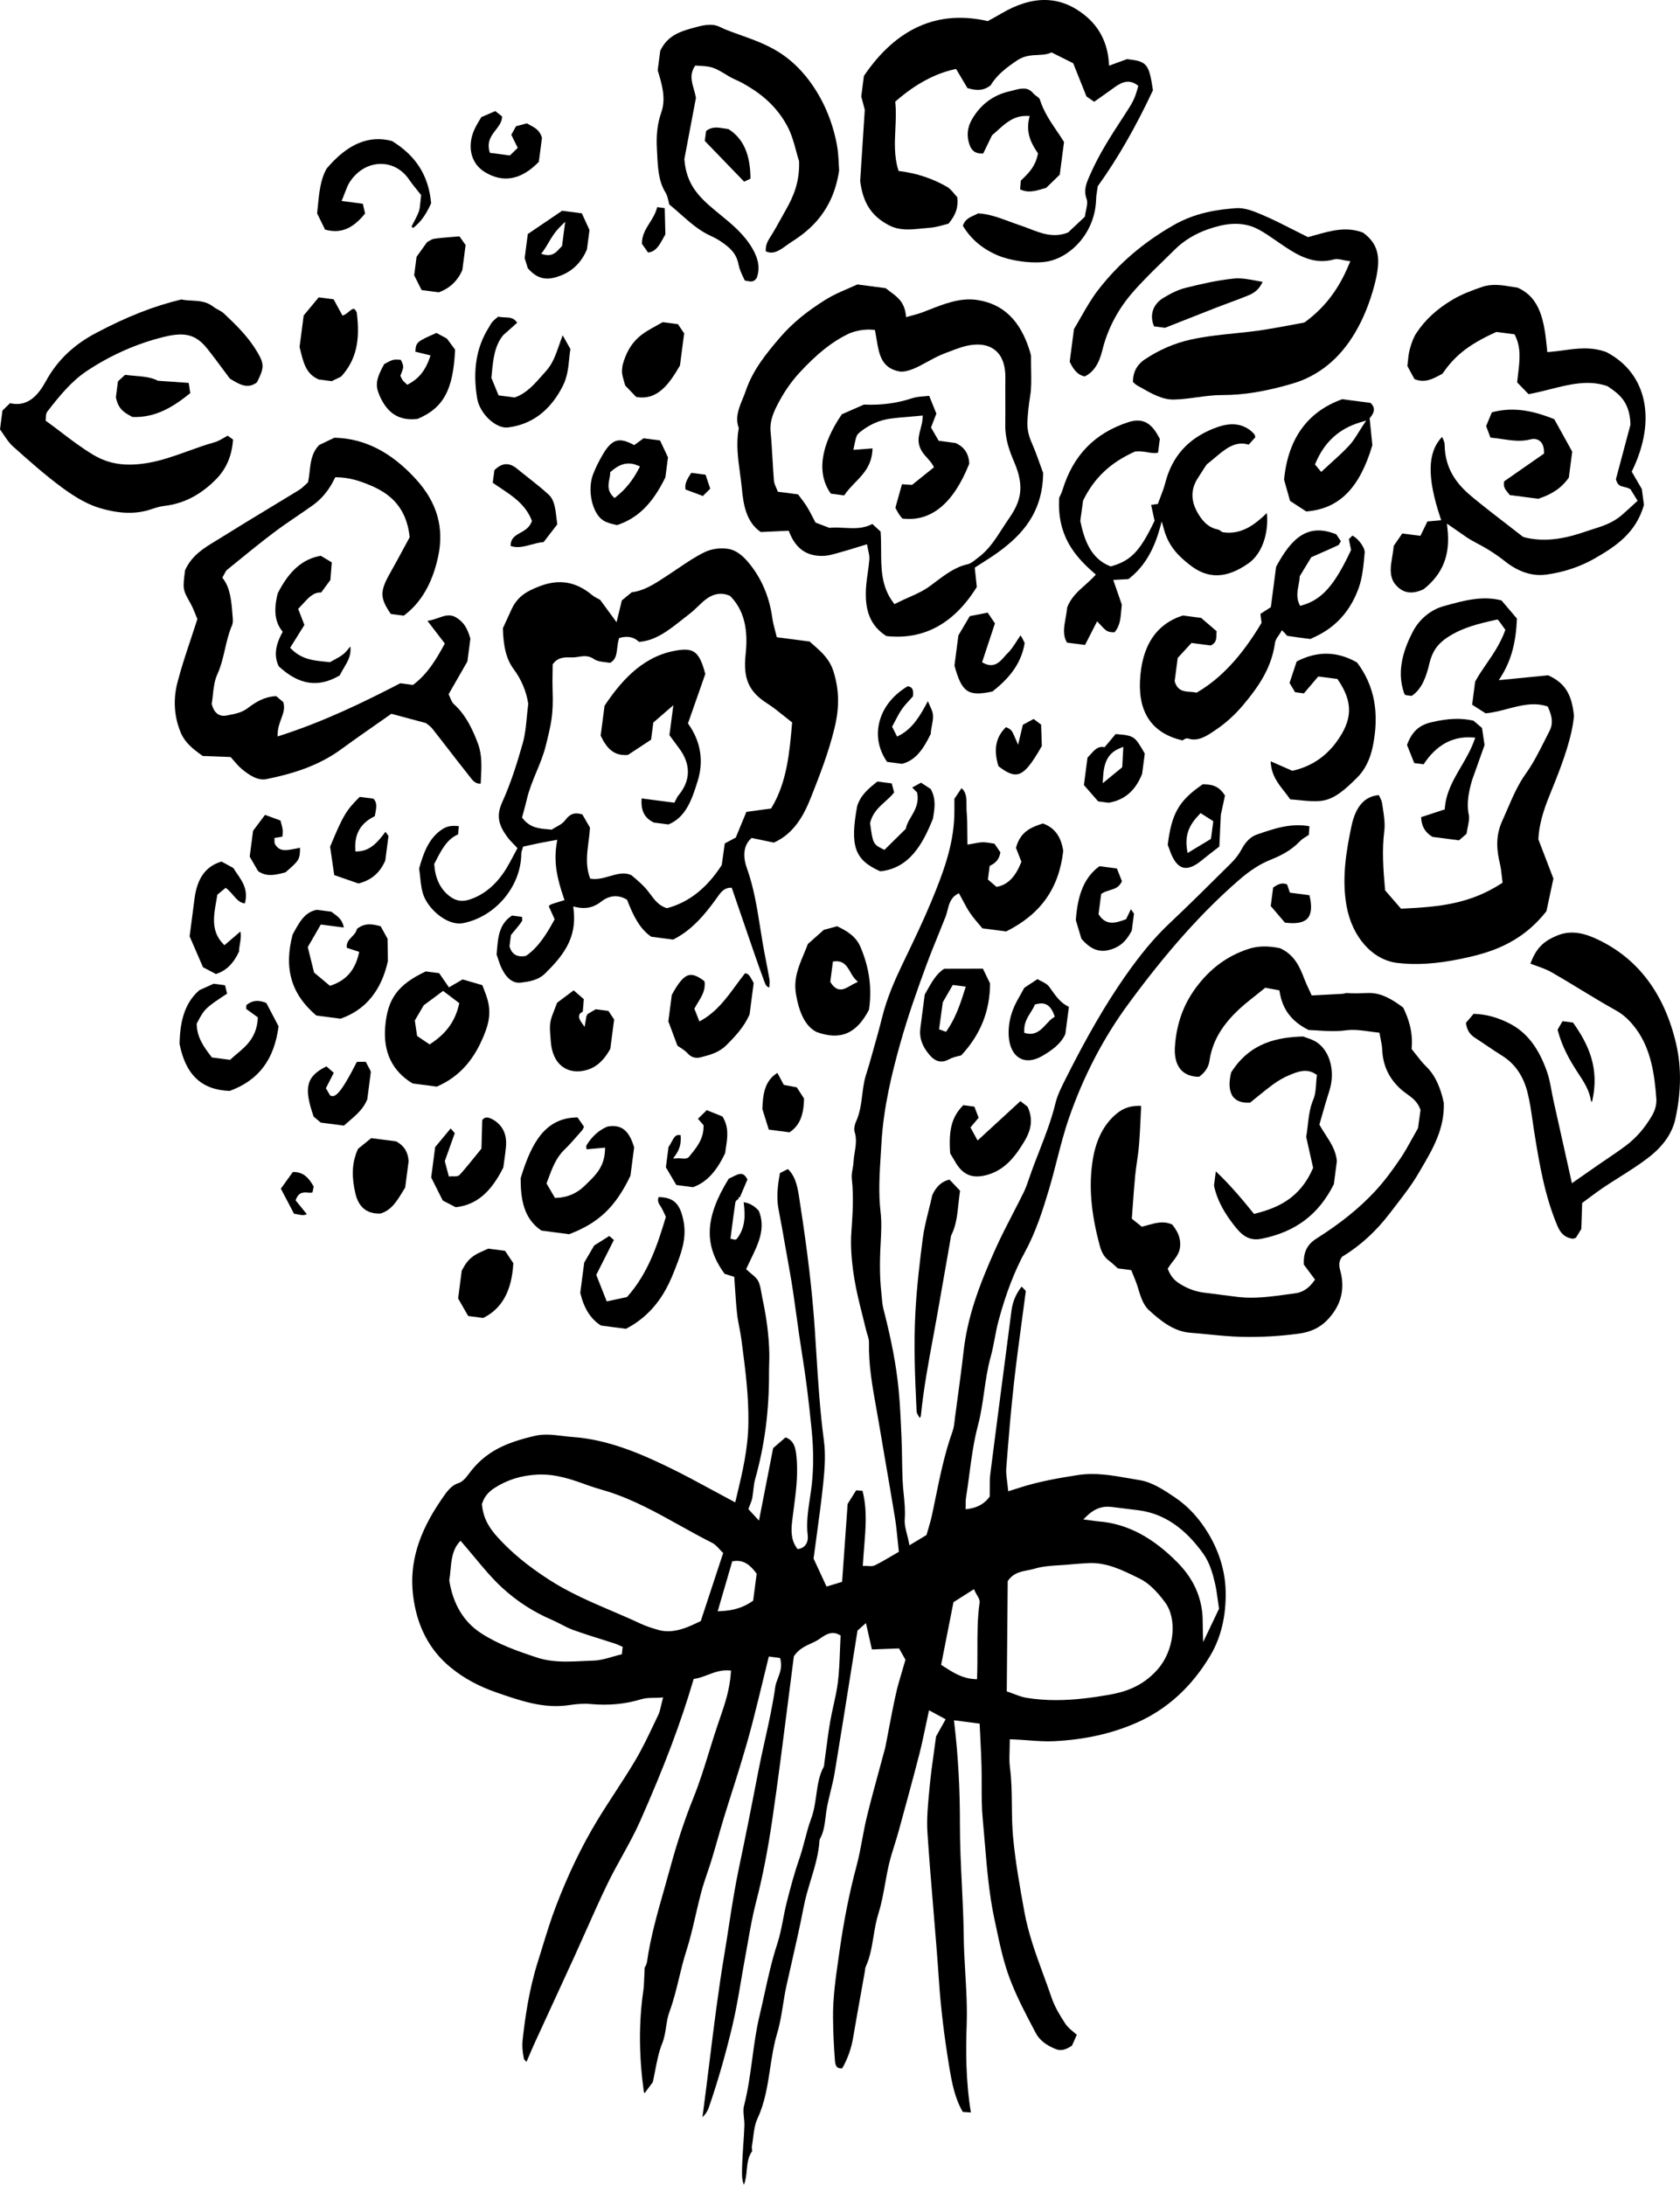 <?xml version="1.0" encoding="UTF-8"?>
<svg id="Layer_2" data-name="Layer 2" xmlns="http://www.w3.org/2000/svg" viewBox="0 0 328.043 426.531">
  <g id="Layer_1-2" data-name="Layer 1">
    <g>
      <path d="m198.383,165.528l1.061,2.723-.067.165c-1.121,2.781-2.574,4.271-4.573,4.691l-.218.046-1.685-1.443.346-2.661.217-.107c1.094-.537,1.677-1.323,1.874-2.534l-1.151-1.691c-.206-.029-.411-.063-.614-.098-.582-.096-1.13-.19-1.674-.177-.569.011-1.158.125-1.728.235-.255.05-.505.098-.749.137l-.51.081-.011-.517c-.013-.668-.016-1.311-.019-1.934-.006-1.351-.012-2.625-.124-3.862-.039-.426-.037-.875-.035-1.33.007-1.299.014-2.533-.97-3.375l-1.395,2.08.002,1.228c.003.797.005,1.448-.016,2.1-.195,5.888-2.219,11.226-4.456,16.629-1.508,3.643-3.23,7.234-4.896,10.708l-.905,1.891c-1.377,2.882-2.913,6.348-3.867,10.204-.551,2.229-1.187,4.47-1.801,6.637-.222.777-.442,1.556-.659,2.335-.122.438-.261.872-.398,1.307-.23.723-.469,1.47-.616,2.212-.163.82-.271,1.675-.374,2.501-.223,1.777-.453,3.614-1.251,5.339-.28.605-.393,1.463-.25,1.909.445,1.397.23,2.731.022,4.021-.099.606-.19,1.179-.219,1.758-.023.489-.108.979-.189,1.453-.116.671-.227,1.305-.161,1.887.401,3.566.154,7.101-.085,10.519-.181,2.581.004,5.454.581,9.043.392,2.434,1.003,4.857,1.596,7.2.256,1.015.512,2.029.753,3.049.053.225.125.448.197.672.16.495.325,1.007.313,1.556-.092,4.329.664,8.552,1.396,12.636.172.963.344,1.926.506,2.892.434,2.578.876,5.154,1.318,7.729.628,3.65,1.255,7.301,1.854,10.96.227,1.385.365,2.775.512,4.248.068.683.138,1.38.218,2.092l.033.294-.257.147c-.432.247-.854.495-1.271.74-1.069.628-2.08,1.222-3.137,1.74-.445.22-.937.18-1.369.144-.172-.014-.343-.032-.517-.025l-.487.011.028-.487c.062-1.063.147-2.116.232-3.159.312-3.85.609-7.491-.329-11.025l-1.23-.092-1.667,2.656-1.081,15.216-3.039.92-2.528-5.462.017-.13c.189-1.455.389-2.912.588-4.37.466-3.405.947-6.927,1.299-10.398.268-2.647.467-5.459.117-8.079-.77-5.758-1.142-11.668-1.502-17.384-.097-1.541-.194-3.081-.299-4.619-.488-7.188-1.395-14.913-2.854-24.312l-.103-.68c-.334-2.252-.68-4.576-2.281-6.073l-1.546.77c-.49,2.634-.716,4.873-.264,7.164.449,2.28.857,4.613,1.251,6.869.269,1.537.537,3.074.819,4.604.585,3.168,1.032,6.416,1.464,9.557.319,2.321.649,4.721,1.032,7.063.72,4.407,1.317,9.139,1.883,14.89.374,3.812.39,7.244.047,10.492-.103.977-.25,1.95-.397,2.925-.353,2.331-.717,4.741-.421,7.133.173,1.398-.491,2.447-1.691,2.673l-.279.053-.168-.23c-1.201-1.654-1.089-3.595-.89-5.284.094-.79.197-1.58.301-2.37.396-3.015.805-6.131.608-9.218-.154-2.411-.397-4.064-2.208-4.708l-2.417,2.087-2.771,14.153-2.065-2.234.092-.257c.094-.26.188-.496.276-.718.167-.42.312-.782.378-1.138.093-.495.149-1,.206-1.505.085-.765.174-1.556.386-2.31,1.847-6.555,2.726-13.34,2.688-20.742-.003-.568.015-1.138.031-1.707.02-.674.039-1.347.025-2.019-.068-3.362-.511-6.895-1.352-10.798-.071-.331-.131-.673-.189-1.016-.143-.833-.29-1.693-.631-2.332-.303-.564-.819-.989-1.367-1.439-.257-.212-.514-.424-.75-.65l-.231-.221.133-.291c.247-.544.51-1.084.771-1.624,1.516-3.125,2.948-6.078,1.568-9.482-.903-.989-1.834-1.517-2.955-1.666.318,2.537.366,4.98-1.329,7.128-.204.257-.501.172-.629.134-.053-.016-.124-.036-.218-.058l-.399-.09.235-1.82c.225-1.742.45-3.497.715-5.246.055-.353.369-.542.631-.692l-.042-.312.286.008,1.489-3.497c-.289-.565-.61-.913-.958-1.033-.549-.192-1.229.152-1.944.517-.255.129-.507.257-.755.362-4.678,7.577-4.91,12.979-.796,18.582l1.868.574.022.307c.062.81.113,1.582.163,2.327.109,1.623.212,3.156.382,4.648.1.882.271,1.772.437,2.633.149.778.304,1.584.409,2.394l.116.896c.644,4.931,1.309,10.029,1.238,15.303-.067,5.068-1.136,9.537-2.268,14.268l-.302,1.262-.514-.272c-1.329-.705-2.635-1.413-3.927-2.113-2.897-1.57-5.635-3.053-8.464-4.429-5.778-2.807-12.063-5.472-18.866-5.952-.679-.049-1.352-.13-2.024-.211-1.821-.22-3.539-.427-5.358-.002-5.55,1.303-9.639,2.999-12.872,7.429-.748,1.026-1.394,1.598-2.03,1.796-1.454.454-2.365,1.799-3.247,3.099l-.19.281c-4.393,6.437-6.118,12.268-5.431,18.351.681,6.025,3.151,10.819,7.345,14.248,2.579,2.109,5.43,3.663,8.971,4.893,4.761,1.651,9.201,3.191,14.104,2.475,1.338-.195,2.767-.357,4.148-.229,3.604.34,6.892.029,10.065-.943.768-.234,1.553-.244,2.385-.255.384-.006.784-.011,1.203-.039l.63-.042-.165.608c-.1.367-.178.71-.251,1.031-.153.675-.286,1.258-.545,1.795l-.819,1.716c-1.123,2.363-2.285,4.807-3.619,7.066-1.276,2.159-2.656,4.28-3.991,6.331-1.171,1.799-2.381,3.657-3.513,5.53-3.009,4.982-5.63,10.423-8.012,16.633-1.004,2.617-1.847,5.362-2.663,8.017-.29.944-.58,1.89-.878,2.83-1.771,5.604-2.531,11.177-2.994,15.406-.108.993-.028,2.146.246,3.526.041.207.28.431.523.648l.403-.941c.416-.978.797-1.87,1.199-2.75,1.157-2.526,2.32-5.05,3.483-7.573,1.428-3.099,2.856-6.197,4.274-9.301.762-1.668,1.508-3.345,2.254-5.021,1.355-3.049,2.758-6.2,4.235-9.241.882-1.816,1.866-3.601,2.818-5.326,1.228-2.223,2.496-4.521,3.544-6.89,4.725-10.678,7.917-19.137,10.35-27.429l.08-.272.28-.045c.822-.132,1.614-.432,2.452-.749,1.285-.486,2.604-.983,4.115-.88l.445.033-.029.446c-.222,3.331-1.21,6.193-2.165,8.962l-.373,1.087c-.586,1.728-1.138,3.51-1.672,5.233-.938,3.029-1.908,6.162-3.104,9.126-1.694,4.202-3.2,8.758-4.604,13.928-.377,1.389-.771,2.774-1.167,4.16-1.285,4.511-2.613,9.175-3.288,13.932-.042.294-.229.797-.457,1.111-.034.627-.055,1.19-.074,1.71-.04,1.074-.074,2.002-.204,2.906-.879,6.143-.848,12.536.098,19.545.015.111.077.235.16.372l1.607-2.157c.168-.737.312-1.487.457-2.237.35-1.806.71-3.673,1.392-5.364.414-1.031.584-2.133.748-3.197.154-.997.313-2.029.674-2.997.784-2.106,1.324-4.341,1.847-6.502.42-1.739.854-3.537,1.416-5.274.737-2.283,1.294-4.693,1.832-7.025.344-1.486.698-3.024,1.099-4.521.339-1.271.766-2.526,1.179-3.741.293-.858.585-1.718.849-2.587.406-1.335.79-2.678,1.174-4.021.397-1.391.795-2.782,1.217-4.164.51-1.67,1.04-3.332,1.569-4.995.553-1.734,1.104-3.47,1.635-5.213.74-2.438,1.597-5.318,2.339-8.187.764-2.952,1.499-5.978,2.21-8.902.306-1.258.611-2.519.923-3.782l.096-.391,2.2.287.073.299c.352,1.438-.103,2.619-.503,3.662-.221.574-.43,1.116-.508,1.676-.49,3.52-1.27,7.021-2.023,10.406-.452,2.033-.92,4.136-1.318,6.213-1.333,6.94-2.568,13.102-3.776,18.836-.786,3.731-1.383,7.588-1.959,11.317-.283,1.827-.565,3.655-.871,5.477-1.17,6.986-2.058,14.15-2.915,21.078-.366,2.954-.732,5.909-1.12,8.859l-.24,1.841c.58-.557.993-1.184,1.232-1.874,1.723-4.969,3.274-10.346,4.613-15.981.69-2.909,1.204-5.928,1.7-8.847.256-1.505.512-3.01.792-4.509.181-.966.351-1.937.521-2.907.454-2.592.925-5.272,1.598-7.85,1.25-4.784,2.293-10.078,3.188-16.184,1.101-7.503,2.071-15.135,3.01-22.516.392-3.083.783-6.159,1.183-9.224l.015-.11.064-.091c.964-1.362,2.163-1.904,3.322-2.428.266-.121.532-.241.795-.372.334-.166.66-.389,1.005-.625.721-.492,1.507-1.029,2.42-1.029.401,0,.826.104,1.281.36l.242.137-.015.279c-.05.935-.085,1.854-.12,2.762-.081,2.094-.156,4.071-.4,6.066-.188,1.533-.527,3.062-.856,4.542-.234,1.054-.477,2.145-.66,3.219-.31,1.819-.555,3.686-.791,5.491-.107.817-.215,1.635-.328,2.45-.009.066-.014.135-.019.203-.017.221-.035.47-.155.695-.88,1.663-1.138,3.491-1.411,5.427-.218,1.55-.444,3.152-1.018,4.678-.481,1.281-.833,2.62-1.205,4.038-.326,1.239-.662,2.521-1.093,3.752-.986,2.822-1.756,5.757-2.46,8.52-.272,1.067-.489,2.183-.698,3.261-.31,1.599-.63,3.251-1.143,4.811-1.061,3.224-1.805,6.607-2.525,9.88-.308,1.398-.615,2.796-.947,4.184-.649,2.719-1.033,5.569-1.403,8.325-.41,3.047-.834,6.196-1.62,9.24-.173.672-.097,1.441-.017,2.256.055.553.111,1.125.089,1.689-.048,1.224-.129,2.448-.21,3.672-.099,1.499-.201,3.05-.237,4.567l-.003.105c-.026,1.04-.053,2.107.353,3.116.376-.904.469-1.886.56-2.841.123-1.293.249-2.629,1.07-3.747-.003-.062-.02-.168-.032-.244-.033-.209-.071-.446-.031-.677.092-.521.158-1.059.226-1.598.165-1.331.337-2.707.882-3.867,1.433-3.052,1.947-6.427,2.443-9.69.353-2.315.718-4.709,1.406-6.996.525-1.744.824-3.62,1.113-5.435.197-1.237.401-2.517.677-3.766.35-1.588.712-3.174,1.073-4.76.792-3.473,1.611-7.064,2.287-10.61.345-1.808.881-3.572,1.398-5.278.76-2.505,1.546-5.095,1.703-7.788l.059-.197c.756-1.321.937-2.795,1.128-4.356.083-.683.17-1.388.309-2.077.189-.939.417-1.871.645-2.802.3-1.228.609-2.497.817-3.754,1.094-6.608,2.146-13.224,3.211-19.905l1.247-7.815,1.643-1.457,1.166,5.147,5.303-.196,1.247,2.209-.052.181c-.204.722-.414,1.424-.62,2.115-.448,1.502-.872,2.921-1.194,4.373-.527,2.375-.992,4.812-1.441,7.17-.201,1.057-.402,2.114-.61,3.17-.037.189-.089.376-.142.562l-.052.188c-.346,1.291-.697,2.58-1.049,3.87-.808,2.958-1.643,6.018-2.381,9.048-.349,1.429-.625,2.911-.892,4.345-.322,1.728-.655,3.515-1.118,5.237-1.392,5.175-2.492,10.704-3.367,16.902l-.178,1.255c-.534,3.733-1.085,7.593-1.045,11.48.029,2.864.153,5.634.38,8.467.048.594.204,1.001.465,1.209.21.168.527.236.942.205,1.053-1.836,1.769-3.837,2.127-5.952.514-3.03,1.058-6.055,1.602-9.078l.708-3.958c.014-.074.021-.152.027-.23.018-.195.037-.417.134-.629.845-1.85,1.172-3.82,1.518-5.906.25-1.51.509-3.071.983-4.569.582-1.84.938-3.819,1.283-5.734.225-1.247.457-2.537.751-3.789.303-1.288.702-2.562,1.088-3.796.271-.864.543-1.729.783-2.604,1.202-4.377,2.698-9.823,4.052-15.069.437-1.694.803-3.431,1.189-5.269.186-.883.378-1.794.587-2.746l.128-.584,3.241,1.757-1.872,3.353c-.132,1.011-.271,2.012-.409,3.008-.327,2.353-.636,4.574-.849,6.849l-.077.811c-.256,2.689-.521,5.471-.346,8.121.325,4.933.741,9.937,1.144,14.775.387,4.639.786,9.436,1.104,14.167.349,5.173.999,10.626,1.989,16.672.522,3.194,1.122,6.281,2.67,8.91l1.575.1c-1.039-6.319-.987-12.435-.822-17.092.122-3.418-.078-6.853-.272-10.175-.138-2.36-.279-4.8-.307-7.222-.037-3.356-.204-6.771-.365-10.075-.188-3.83-.381-7.791-.375-11.704.011-6.946-.349-13.399-1.098-19.728l-.067-.574,5.018.655.017.377c.038.844.079,1.674.119,2.495.09,1.822.177,3.599.227,5.379.033,1.23.032,2.467.031,3.703-.002,2.194-.004,4.465.204,6.646.146,1.538.274,3.08.403,4.622.412,4.952.838,10.072,1.884,14.95l.295,1.391c.712,3.369,1.448,6.853,2.653,10.085,1.31,3.518,3.042,6.805,4.718,9.984l.414.786c.711,1.351,2.045,2.41,3.964,3.148.915.353,1.873.139,3.093-.695l.952-2.127c-.206-.181-.412-.35-.612-.515-.626-.515-1.217-1-1.653-1.672-1.004-1.543-2.036-3.206-2.673-5.083-.507-1.49-1.048-2.965-1.589-4.439-1.445-3.938-2.94-8.013-3.729-12.366-.963-5.296-1.735-9.724-2.187-14.465-.198-2.089-.221-4.214-.242-6.269-.025-2.427-.052-4.937-.373-7.359-.143-1.072-.107-2.177-.07-3.347.017-.549.035-1.117.035-1.708v-.466l.466.016c1.06.037,2.092.114,3.108.19,1.761.131,3.422.253,5.118.169,6.007-.31,11.26-1.485,16.061-3.596,5.934-2.607,10.774-7.013,14.389-13.091,2.125-3.573,3.137-7.854,3.008-12.725-.101-3.77-1.255-7.6-3.338-11.074-1.822-3.041-3.983-5.377-6.606-7.142-2.051-1.379-4.375-2.943-6.842-3.339-.708-.113-1.415-.238-2.123-.363-3.229-.569-6.57-1.159-9.966-.626-3.647.572-7.523,1.231-11.28,2.44l-2.302.729-.051-.557c-.044-.483-.104-.938-.161-1.374-.118-.906-.231-1.762-.164-2.615.461-5.879.893-11.188,1.501-16.615.477-4.247,1.057-8.549,1.618-12.71.235-1.749.472-3.497.7-5.245l-.82-.85c-1.122,1.443-1.756,2.949-1.982,4.699-.476,3.672-.955,7.343-1.435,11.014-.907,6.952-1.814,13.904-2.699,20.859-.11.865-.108,1.774-.106,2.737.002.491.003,1.004-.01,1.546l-.004.143-.085.114c-.95,1.284-2.331,2.054-4.102,2.289l-.525.069.016-.529c.007-.221.007-.422.008-.609,0-.392,0-.73.057-1.078.246-1.515.451-3.062.649-4.56.42-3.177.854-6.462,1.711-9.677.553-2.073.867-4.275,1.171-6.403.329-2.302.669-4.682,1.312-6.977.319-1.141.547-2.343.767-3.507.214-1.13.435-2.3.743-3.446,1.423-5.289,3.104-9.672,5.142-13.4,2.132-3.903,3.49-8.171,4.698-12.207.564-1.887,1.066-3.84,1.552-5.729.702-2.729,1.428-5.55,2.358-8.239,2.821-8.15,6.718-15.641,11.582-22.263,7.571-10.307,14.47-18.028,21.709-24.299,2.074-1.797,4.046-3.059,6.028-3.858,1.962-.793,4.018-1.779,5.761-3.613.405-.428.884-.721,1.347-1.005.138-.085.275-.169.41-.257l.126-1.689c-3.664-.677-7.048.501-10.322,1.643-1.148.4-2.134,1.361-2.929,2.854-.496.933-1.187,1.85-1.995,2.653l-.974.967c-3.616,3.592-7.355,7.307-11.112,10.843-2.911,2.74-5.707,6.088-8.799,10.534-3.739,5.377-7.36,11.623-11.395,19.655l-.167.332c-.75,1.488-1.524,3.026-1.91,4.622-.786,3.248-1.989,6.336-3.154,9.323-.628,1.612-1.278,3.28-1.852,4.946l-.123.359c-.315.924-.643,1.879-1.075,2.761-.679,1.378-1.382,2.74-2.085,4.103-1.166,2.258-2.372,4.594-3.433,6.959-3.171,7.073-5.44,13.172-6.207,19.944-.359,3.172-.795,6.387-1.217,9.496l-.459,3.414c-.026.198-.05.398-.072.6-.08.707-.163,1.438-.404,2.11-1.539,4.274-2.468,8.82-3.367,13.216-.206,1.01-.412,2.02-.626,3.028-.219,1.03-.512,2.016-.771,2.885-.103.345-.197.665-.277.952l-.048.173-3.332,2.005-.123-.631c-.092-.47-.213-.933-.332-1.39-.266-1.017-.54-2.067-.464-3.109.12-1.643-.042-3.268-.199-4.839-.093-.93-.188-1.892-.227-2.854-.053-1.308-.074-2.619-.097-3.93-.023-1.404-.047-2.808-.107-4.207l-.029-.669c-.126-2.911-.256-5.921-.544-8.843-.457-4.656-1.37-9.492-2.96-15.681-.199-.774-.268-1.597-.334-2.393-.025-.311-.052-.621-.085-.928-.293-2.687-.334-5.561-.132-9.319l.008-.153c.109-2.027.223-4.125-.011-6.092-.444-3.747-.202-7.55.033-11.229.048-.749.096-1.497.138-2.243.395-6.998,2.057-13.695,3.63-19.323,1.533-5.482,3.453-10.866,5.129-15.409.73-1.982,1.536-3.964,2.315-5.88.494-1.214.987-2.428,1.466-3.648.148-.378.251-.788.36-1.222.28-1.115.599-2.38,1.823-3.085l.396-.228.222.397c.204.365.4.737.598,1.108.429.81.872,1.647,1.378,2.381.583.845,1.249,1.623,1.837,2.31.197.231.387.452.562.664l4.637.604c6.761-3.395,10.304-8.394,11.142-15.722-.432-2.836-1.698-4.545-3.975-5.361-2.182.718-4.404,1.511-5.252,4.768Zm-76.956,157.447l-.311.073c-.52.123-1.039.274-1.559.426-1.171.34-2.382.69-3.596.729-.675.021-1.353.054-2.031.087-1.098.054-2.209.108-3.321.108-1.933,0-3.87-.165-5.747-.784-4.017-1.327-7.612-2.601-10.941-4.766-3.362-2.186-5.444-5.63-6.188-10.236l-.012-.076.013-.075c.111-.62.171-1.266.233-1.949.172-1.86.35-3.785,1.604-5.304l.337-.409.349.399c.796.91,1.573,1.845,2.35,2.777,1.712,2.058,3.481,4.186,5.407,5.963,2.86,2.642,6.125,4.759,9.702,6.293.624.268,1.237.584,1.829.89.772.399,1.571.812,2.374,1.101,1.837.662,3.73,1.26,5.562,1.837.903.285,1.806.569,2.707.863.265.086.521.206.776.327l.617.278-.153,1.448Zm15.408-6.486l-.173.083c-1.89.905-3.979,1.905-6.209,1.905-.616,0-1.242-.076-1.88-.252-1.424-.393-2.563-.799-3.586-1.277-1.795-.839-3.647-1.632-5.439-2.399-4.14-1.772-8.421-3.606-12.361-6.153-4.173-2.697-7.368-5.342-10.058-8.323-1.357-1.504-2.777-3.434-3.015-6.343l-.008-.09.028-.086c.418-1.291,1.188-2.259,2.424-3.047,2.524-1.609,5.172-2.439,8.332-2.61,3.64-.195,6.894.985,10.035,2.13.797.291,1.633.537,2.441.774.468.138.934.275,1.396.422,4.927,1.56,9.529,4.12,13.979,6.597,2.054,1.143,4.177,2.323,6.298,3.387.566.284,1.011.77,1.44,1.239.176.192.35.383.527.551l.208.196-4.381,13.297Zm10.229-3.981l-.163.114c-1.752,1.214-3.702,1.825-6.139,1.926l-.626.026.176-.602.431.126h0l-.425-.149,2.664-9.121.285-.042c2.073-.311,3.323.928,4.373,2.307l.111.147-.688,5.268Zm65.131-16.511c1.459-1.438,3.057-2.024,4.888-1.786.8.104,1.601.2,2.401.296.982.117,1.965.235,2.945.367,4.801.651,8.889,3.404,12.497,8.418,1.233,1.713,1.837,3.779,2.304,5.756.25,1.055.397,2.138.554,3.283.071.522.145,1.059.229,1.61l.021.138-3.104,6.514-.055-1.863c-.015-.503-.018-.979-.021-1.436-.007-.897-.013-1.745-.107-2.544-.43-3.642-1.981-6.784-4.741-9.607-4.896-5.007-9.926-7.656-15.374-8.101-.504-.041-1.003-.112-1.503-.185l-1.589-.213.655-.647Zm-15.423,12.691l.081-.115c1.041-1.475,2.519-1.756,3.822-2.004.442-.084.861-.163,1.257-.284,1.625-.495,3.32-.599,4.961-.698.639-.039,1.278-.077,1.913-.14,1.323-.129,2.549-.219,3.745-.275,3.506-.169,6.562,1.348,9.538,2.811l.502.246c1.585.776,3.192,2.285,4.913,4.611,2.443,3.302,1.769,9.407-1.444,13.064-3.053,3.476-6.603,4.481-9.672,5.007-3.086.529-6.551,1.01-10.184,1.01-1.901,0-3.85-.132-5.814-.457-.782-.13-1.528-.413-2.317-.713-.374-.142-.764-.29-1.178-.429l-.31-.104.187-21.529Zm-10.595,4.118l4.004-2.546.215.468c.109.235.242.459.369.672.303.511.589.993.515,1.511-.434,3.033-.431,6.046-.427,9.234.002,1.694.004,3.445-.063,5.241l-.017.458-.457-.025c-2.405-.133-4.132-1.238-5.961-2.409l-.588-.376,2.41-12.228Z" stroke-width="0"/>
      <path d="m222.728,218.017c.031-.698.064-1.4.1-2.109-1.91-.084-3.362.362-4.684,1.424-2.509,2.017-4.109,5.055-4.755,9.027-.825,5.073-.386,10.454,1.382,16.933.358,1.317.929,2.223,1.795,2.85.404.291.78.639,1.179,1.007.168.154.343.316.53.483l2.624.344.079.205c.122.316.25.626.377.935.279.681.567,1.385.786,2.113l.039.129c.497,1.651,1.011,3.359,2.108,4.371,2.201,2.031,4.826,4.218,8.127,4.47,1.18.09,2.357.206,3.533.322,2.125.21,4.322.427,6.506.478,3.747.087,7.42-.12,11.221-.634,2.259-.305,4.108-1.197,5.497-2.652,2.47-2.588,3.368-5.455,2.745-8.768-.039-.206-.095-.417-.152-.63-.232-.873-.495-1.862.228-2.875l.11-.103c3.485-2.102,6.611-4.956,9.29-8.482.383-.504.771-1.005,1.159-1.507,1.549-2.005,3.151-4.078,4.455-6.318l.527-.9c2.239-3.814,4.555-7.758,4.39-12.819l-.066-.269c-.064-.293-.139-.635-.23-.97-.716-2.604-1.705-4.453-3.111-5.821-.738-.717-1.38-1.542-2.002-2.34-.265-.34-.525-.674-.784-.989l-.096-.116.013-.151c.288-3.323-.663-5.874-1.648-7.933-2.053-1.538-4.284-2.942-6.838-2.851l-.422.014c-1.217.042-2.474.084-3.721-.006-.137-.018-.288.027-.455.068-.169.04-.339.079-.507.088-1.431.083-2.863.155-4.332.229l-1.596.081-.104-.23c-.162-.362-.322-.704-.476-1.034-.327-.703-.636-1.365-.897-2.056-.869-2.304-1.947-4.656-4.693-5.897-2.288-.495-4.319-.462-6.135.124-4.174,1.352-7.557,3.849-10.343,7.634-2.415,3.281-3.74,6.995-4.052,11.354-.177,2.47.367,5.507,3.955,5.95.227.028.458.031.652.033l.103.002c1.202-.875,1.85-1.881,2.037-3.153.495-3.376,2.07-6.313,4.957-9.241,1.272-1.291,2.675-2.398,4.032-3.469.595-.469,1.185-.935,1.757-1.41l.134-.111,2.765.513.042.257c.563,3.473,2.307,5.783,5.65,7.48.552.015,1.151.054,1.787.095,1.665.108,3.553.23,5.411-.022,1.614-.218,3.088-.012,4.649.206.56.078,1.129.158,1.718.219l.28.029.047.277c.057.336.123.661.188.98.144.707.279,1.375.308,2.076.133,3.15,1.37,5.712,3.78,7.833.33.29.682.543,1.054.811,1.025.737,2.084,1.499,2.615,3.033l.029.083-.491,3.543c-.369.641-.722,1.282-1.072,1.915-.795,1.441-1.546,2.802-2.424,4.089-1.348,1.973-2.979,4.261-4.856,6.278-3.106,3.339-6.756,6.288-11.486,9.28-1.827,1.158-2.566,2.679-2.458,5.075l2.182,2.932-.155.219c-1.051,1.488-2.24,2.272-3.741,2.466-.554.071-1.108.148-1.663.223-3.075.422-6.254.856-9.409.493-1.056-.122-2.11-.263-3.164-.403-1.105-.147-2.209-.295-3.316-.42-1.785-.202-3.413-.783-4.976-1.775-1.109-.704-1.745-1.475-2.267-2.75l-.071-.174.098-.16c.267-.436.577-.833.876-1.219.703-.905,1.367-1.76,1.453-3.024.135-1.984-.778-3.226-1.541-4.221-1.679-.763-3.205-.335-4.819.12-.316.089-.631.178-.947.258l-.178.045-1.95-1.566.015-.194c.061-.802.12-1.612.178-2.427.137-1.897.279-3.857.465-5.8.09-.935.226-1.879.359-2.791.149-1.026.302-2.087.388-3.13.151-1.84.234-3.653.323-5.571Z" stroke-width="0"/>
      <path d="m123.353,115.636l-1.928,1.582-1.034,4.266-3.205-4.378c-.118-.065-.242-.129-.369-.193-.376-.192-.802-.411-1.18-.726-3.156-2.619-6.38-3.185-10.151-1.778-2.658.992-4.425,2.051-5.587,4.524-.427.908-.842,1.823-1.234,2.69l-.469,1.029c.083,3.724.721,6.126,2.128,8.021,1.472,1.983,2.445,4.292,2.815,6.678l.01.063-.008.064c-.115.883-.198,1.736-.278,2.563-.171,1.772-.333,3.446-.781,5.028-1.008,3.561-2.271,7.712-4.006,11.511-1.299,2.846-.6,4.689,1.048,6.913.335.453.722.85,1.131,1.27.191.196.383.393.569.596l.219.237-.155.283c-.248.453-.478.887-.698,1.304-.455.858-.885,1.67-1.359,2.436-1.912,3.083-4.337,5.11-7.208,6.025-1.48.471-2.698.238-3.944-.763-1.741-1.398-2.685-3.385-2.885-6.072l-.009-.127.277-.537c1.147-2.229,2.234-4.337,4.384-5.24l.149-1.61c-1.676-.188-2.492.104-3.358.686-2.567,1.726-3.588,4.688-4.4,7.591.088.563.147,1.136.208,1.708.153,1.466.298,2.851.896,4.081,1.331,2.74,4.734,5.414,7.499,4.865,6.312-1.247,11.297-7.191,11.347-13.533.003-.308.102-.596.188-.85.033-.097.066-.193.092-.288l.071-.265,1.157-.254c.666-.147,1.305-.289,1.945-.418.593-.12,1.187-.228,1.871-.352l1.704-.312-.106.634c-.626,3.749.06,6.877,1.37,10.708l.149.437-1.233.381c-.551.167-1.019.308-1.478.487-.08.031-.206.159-.328.283-.013.013-.026.025-.039.038l1.153,2.55-.108.197c-1.403,2.556-2.978,5.193-5.413,6.899l-.188.076c-.607.096-2.456.383-3.082-1.816l-.025-.089.285-2.186.08-.1c.239-.296.471-.572.693-.839.536-.64.999-1.192,1.397-1.808.052-.088.024-.438.009-.647-.004-.05-.008-.101-.011-.151l-1.962-.256c-2.556,1.634-2.758,4.338-2.971,7.199l-.032.422c.104.293.198.581.292.863.212.645.413,1.253.678,1.798,1.001,2.062,2.29,3.008,3.805,2.806,1.569-.204,3.347-.435,4.766-1.854,3.283-3.279,6.173-6.694,5.488-12.378l-.075-.628.618.135c1.867.406,3.368.065,4.876-1.108,1.566-1.217,3.254-1.363,4.883-.423l.137.08.058.147c1.063,2.76,2.366,5.523,4.675,7.075l4.248.554c3.615-1.761,6.235-4.941,8.325-7.828l.257-.364c.639-.912,1.298-1.855,2.53-1.926l.34-.02.795,2.319c.449,1.312.888,2.591,1.329,3.868l.997,2.903c1.005,2.935,2.045,5.97,3.133,8.913l.068.188c.262.729.479,1.212,1.028,1.283.005-.085.012-.17.019-.255.035-.468.068-.908.002-1.303-.203-1.203-.436-2.397-.668-3.591-.229-1.181-.459-2.361-.66-3.551-.158-.938-.307-1.878-.456-2.818-.619-3.915-1.26-7.963-2.592-11.667-.898-2.5-.66-4.46.711-5.825l.172-.171,4.348.912c4.017-1.786,5.928-5.487,7.267-8.88,1.604-4.065,3.424-8.674,4.597-13.544.962-3.99.902-7.355-.192-10.91-.758-2.46-2.284-3.804-3.9-5.226-.263-.231-.525-.462-.786-.699l-6.415-.837-.072-.303c-.082-.351-.175-.702-.268-1.057-.207-.783-.421-1.594-.536-2.434-.522-3.775-1.865-7.13-3.994-9.97-.991-1.322-2.537-3.12-4.507-3.467-1.536-.272-3.265-.056-4.613.577-1.786.842-3.526,2.02-5.21,3.16-.595.402-1.188.805-1.786,1.194l-.755.496c-2.038,1.347-4.144,2.737-6.574,3.023Zm9.896,5.3c.453-.358.907-.717,1.363-1.065.636-.487,1.251-1.075,1.845-1.644l.464-.441c1.209-1.143,3.098-2.542,5.538-1.489l.14.095c3.408,3.396,3.337,8.169,2.986,11.464-.492,4.635.646,7.199,4.196,9.461,1.119.714,2.144,1.537,3.229,2.409.483.39.972.781,1.472,1.166l.195.15-.021.245c-.492,5.622-1.002,11.436-3.979,16.375l-.111.184-4.826.663-2.068,5.013-2.147,1.144-.596,4.227c-2.892,4.474-6.344,7.215-10.553,8.379l-.124.034-.124-.036c-1.462-.434-2.332-1.6-3.173-2.727-.136-.181-.271-.362-.409-.541-.845-1.095-1.899-1.989-2.92-2.854l-.288-.244c-1.344-.697-2.782-.278-4.306.161-1.137.329-2.312.669-3.512.51l-.272-.037-.092-.259c-.834-2.353-.543-4.606-.234-6.993.113-.879.23-1.786.285-2.696l-1.487-2.579c-1.273-.388-2.288-.314-3.326,1.081-.47.63-1.13.996-1.77,1.35-.258.143-.514.283-.748.441l-.133.089-.688-.061c-1.824-.151-3.547-.294-4.98-2.12l-.139-.177.317-1.177c.205-.749.427-1.557.617-2.374.442-1.896,1.177-3.67,1.888-5.385.668-1.611,1.358-3.277,1.796-5.031,1.082-4.339,1.53-6.135,1.348-10.918-.043-1.106-.023-2.238-.005-3.332.008-.515.017-1.031.02-1.551l.001-.153.094-.121c.982-1.263,2.194-1.244,3.27-1.227.276.005.554.01.834-.009.293-.019.578-.064.86-.11.9-.144,1.92-.309,3.01.447.618.429,1.451.522,2.257.614.31.035.61.069.89.12,1.123-.617,1.243-1.628,1.394-2.896.066-.558.135-1.136.303-1.703l.073-.246.249-.062c1.492-.372,2.678-.107,3.625.815,3.209-.218,5.769-2.239,8.476-4.377Z" stroke-width="0"/>
      <path d="m35.183,142.778c.868,2.174,2.378,3.382,4.414,4.818l5.427.201.127.137c.138.15.297.336.473.544.451.53,1.013,1.19,1.646,1.708,1.399,1.148,3.061,2.269,4.765,1.924,4.581-.944,9.906-2.383,14.668-5.885,2.282-1.679,4.57-3.274,6.784-4.817.946-.659,1.871-1.304,2.76-1.932l.171-.12,6.744,1.811c.057.047.133.103.223.168.287.21.721.527,1.062.96,1.053,1.331,2.092,2.677,3.131,4.022,1.254,1.624,2.508,3.248,3.785,4.846.101.127.2.258.301.391.622.818,1.172,1.523,2.198,1.441l.034-.668c.138-2.521.267-4.901-.547-7.089-.923-2.481-2.294-5.607-4.729-7.776-.327-.292-.508-.733-.682-1.16-.074-.181-.149-.366-.238-.543l-.108-.216,3.675-6.406.58-4.447c-.538-1.861-1.163-3.132-2.7-4.09-1.255-.783-2.272-.423-3.562.033-.64.228-1.343.477-2.123.577l3.395,4.43-.14.257c-1.511,2.773-3.213,5.653-5.935,7.711l-.147.11-2.478-.322c-7.079,3.667-14.804,7.434-23.342,10.184l-.609.196.021-.641c.036-1.052.362-1.937.678-2.792.414-1.126.774-2.104.402-3.272l-1.398-1.177c-2.225.147-3.805,1.034-5.612,2.409-1.07.814-2.449,1.08-3.666,1.314l-.411.08c-.812.158-2.257.091-2.856-2.171l-.025-.095.017-.097c.084-.486.14-1.021.199-1.577.143-1.34.304-2.859.891-4.132.707-1.536,1.096-3.222,1.473-4.851.361-1.569.736-3.19,1.396-4.703.13-.3.181-.769.14-1.285l-.054-.673c-.207-2.678-.403-5.207-1.812-7.103l-.177-.238.149-.257c.109-.187.194-.356.271-.507.161-.318.3-.594.535-.784l1.812-1.473c2.364-1.924,4.81-3.914,7.27-5.771,1.492-1.126,3.045-2.185,4.547-3.208,1.065-.726,2.13-1.452,3.182-2.206,1.686-1.208,3.123-2.982,4.158-5.133l.124-.259.288.004c2.441.035,4.457.721,6.106,1.387,3.605,1.458,7.39,3.806,8.122,10.171l.016.142-.067.125c-.37.679-.742,1.37-1.119,2.069-.852,1.58-1.725,3.2-2.629,4.795-2.023,3.565-2.02,4.879.132,7.998l2.527.33c3.343-2.48,5.529-6.202,6.681-11.369,1.271-5.707-.132-10.698-4.29-15.261-4.85-5.323-10.062-7.977-15.93-8.108l-2.975,1.42c-1.451,1.512-1.649,3.268-1.859,5.124-.075.669-.153,1.359-.295,2.031l-.031.148-.114.099c-.157.137-.312.282-.467.429-.362.342-.737.695-1.168.96-1.903,1.167-3.812,2.321-5.722,3.476-3.053,1.846-6.21,3.754-9.289,5.688-.384.241-.772.477-1.161.711-2.45,1.482-4.765,2.883-6.077,5.784-.493,3.717-.457,3.782,1.04,6.446.406.723.717,1.497.99,2.18.108.27.209.521.306.744l.068.155-.052.161c-.422,1.321-.85,2.608-1.271,3.873-.956,2.871-1.859,5.583-2.58,8.374-.836,3.236-.646,6.526.547,9.516Z" stroke-width="0"/>
      <path d="m201.323,69.507c-.029-.161-.1-.499-.198-.826-1.832-6.069-5.221-9.379-10.359-10.12-3.259-.47-6.258.705-9.435,1.947-.436.171-.872.342-1.309.508-.54.205-1.096.354-1.684.511-.285.075-.583.155-.9.247l-.506.146-.065-.521c-.308-2.438-1.625-3.41-3.02-4.439-.312-.231-.621-.46-.915-.701l-5.529-.723c-.628.292-1.258.563-1.885.835-1.472.636-2.862,1.237-4.185,2.058-3.879,2.406-6.677,4.723-9.071,7.511-2.724,3.17-5.281,6.349-6.647,10.373-.176.52-.391,1.041-.607,1.568-.727,1.768-1.479,3.595-.785,5.595l.039.112-.021.116c-.532,2.905-.14,5.789.24,8.578.141,1.031.28,2.061.377,3.09.29,3.104.84,6.569,3.691,8.498l5.461-.253.118.3c1.286,3.274,3.494,4.768,6.794,4.605.916-.049,1.875-.327,2.803-.596.26-.075.519-.149.777-.221.951-.259,1.897-.554,2.896-.865l1.903-.585.085.504c.051.301.113.577.172.837.123.547.239,1.063.198,1.587-.068.897-.196,1.8-.32,2.672-.106.755-.214,1.511-.284,2.269-.458,4.944.755,8.052,3.931,10.059,7.285.795,13.215-2.428,17.65-9.589l-.4-3.77.229-.15c.498-.326.991-.64,1.479-.95,1.06-.674,2.062-1.31,3.035-2.029,4.212-3.115,8.525-7.373,8.615-15.347-.18-.485-.363-1.001-.554-1.535-.484-1.359-1.033-2.901-1.67-4.342-.69-1.565-.949-2.944-.841-4.473.097-1.349.234-2.956.52-4.651.258-1.532.229-3.143.196-5.007-.016-.88-.032-1.816-.021-2.831Zm-4.312,31.721c-.446.639-.872,1.303-1.3,1.968-1.331,2.072-2.708,4.215-4.705,5.657-.16.115-.319.243-.479.372-.506.405-1.029.825-1.636.953-2.334.494-4.368,2.029-6.336,3.514l-.856.642c-1.369,1.016-2.776,1.64-4.267,2.3-.789.351-1.605.712-2.435,1.144l-.339.176-.229-.305c-2.354-3.138-2.366-6.591-2.38-10.246-.005-1.187-.009-2.411-.102-3.622l-1.615-1.492c-1.771.973-3.639.867-5.447.769-.931-.054-1.895-.106-2.845-.015l-.105.01-2.693-1.034-.079-.147c-.117-.218-.245-.466-.385-.735-.346-.669-.776-1.503-1.248-2.266-.401-.646-.854-1.237-1.29-1.809-.144-.188-.283-.369-.415-.546l-3.949-.516-.093-.258c-.058-.159-.132-.323-.208-.494-.194-.435-.415-.927-.459-1.475-.114-1.406-.196-2.819-.278-4.232-.101-1.741-.205-3.541-.372-5.295-.191-2.025.589-3.755,1.336-5.217,1.199-2.349,2.688-4.516,4.307-6.266,3.432-3.711,6.356-6.041,9.483-7.554,1.111-.537,3.12-1.023,4.92-.821l.326.037.064.322c.094.471.174.957.254,1.446.48,2.94.935,5.719,4.566,6.347,1.628.127,3.42-.846,5.317-1.883,1.132-.618,2.302-1.258,3.527-1.709.337-.123.67-.251,1.002-.379,1.344-.517,2.731-1.051,4.245-1.234,1.962-.242,3.534.153,4.668,1.168,1.238,1.109,1.854,2.872,1.829,5.241-.016,1.488-.011,2.976-.006,4.463.005,1.607.011,3.216-.01,4.824-.033,2.678.815,5.024,1.736,7.161,2.133,4.946,1.24,7.792-1.021,11.036Z" stroke-width="0"/>
      <path d="m269.244,155.232c-2.797.224-4.555,2.234-5.369,6.134-.971,4.652-1.924,10.072-.939,15.527,1.095,6.064,5.072,10.526,9.899,11.103,3.67.441,7.577.195,12.297-.769,5.48-1.12,11.75-2.858,16.829-9.332l1.364-6.369-2.939-7.655.005-.096c.195-3.633,1.442-6.695,2.648-9.656.183-.448.365-.896.543-1.343,1.664-4.19,3.411-9.013,3.753-13.014-.415-4.266-1.784-6.446-5.04-7.92l-9.628.951.483-.776c1.925-3.086,2.868-6.561,3.053-11.246l-3.021-3.555c-3.77-.967-7.436.057-10.981,1.043l-.338.094c-2.496.694-4.729,2.543-5.975,4.945-1.527,2.948-3.365,7.408-1.702,12.087.023.063.093.148.173.245.021.024.041.05.062.075l1.229.16c2.045-1.358,2.874-3.849,3.464-6.345.541-2.292,1.587-3.809,3.499-5.069,3.001-1.979,6.15-2.688,9.483-3.441l.29-.065.261.222,1.297,1.799-.083.225c-.914,2.484-2.288,4.489-3.616,6.427-.801,1.169-1.559,2.274-2.199,3.452l-.589,4.514,2.621,1.677c1.465-.121,2.916-.503,4.319-.873,2.474-.651,5.032-1.326,7.626-.517l.195.062.083.187c.729,1.652,1.052,3.067.258,4.604-.31.6-.615,1.206-.92,1.813-1.111,2.209-2.26,4.493-3.681,6.471-1.536,2.139-2.598,4.604-3.624,6.988-.334.777-.67,1.557-1.022,2.329-1.402,3.078-.998,5.953-.419,8.359.175.725.256,1.469.342,2.257.04.36.08.729.131,1.107l.038.282-.239.155c-6.188,4.008-12.183,4.581-19.378,4.914l-.218.011-3.108-3.584-.013-.146c-.354-4.043-.61-7.696-.142-11.459.174-1.398-.054-2.904-.274-4.36-.05-.329-.099-.656-.144-.981-.064-.461-.284-.909-.497-1.343-.05-.103-.1-.204-.146-.304Z" stroke-width="0"/>
      <path d="m220.071,11.54l-3.509,1.282-.041-.597c-.266-3.86-1.861-6.984-4.744-9.286-4.803-3.838-10.149-3.915-16.343-.248-.6.354-1.206.688-1.755.988l-.804.443-.168-.037c-9.647-2.168-17.723,1.449-24.015,10.736l-.522,4.002.003.013.686,2.603-.897,13.894c.522,4.245,2.197,6.853,5.598,8.634,2.083,1.092,4.169.877,6.376.65.535-.056,1.07-.11,1.606-.146.96-.064,1.933-.332,2.791-.568.308-.085.6-.165.869-.23,1.447-1.726,1.938-3.194,1.721-5.158-.172-.188-.344-.395-.521-.606-.455-.547-.926-1.112-1.472-1.427-2.815-1.62-5.903-2.651-9.177-3.066l-.289-.036-.085-.278c-.8-2.617-.671-5.298-.547-7.89.081-1.682.164-3.419-.005-5.132l-.022-.23.175-.152c3.731-3.251,7.564-5.325,11.392-6.165l.317-.069,2.218,3.729c1.709.516,3.084.591,4.534-.535,1.284-2.142,3.188-3.529,5.188-4.878,1.37-.923,2.786-.99,4.035-1.049.889-.042,1.727-.082,2.466-.413l.194-.087,4.234,2.115,2.593,6.489,1.501,1.035.787-.552c.819-.573,1.645-1.15,2.462-1.745l.222-.163c1.411-1.034,3.01-2.203,4.896-.835l.25.182-.08.299c-.626,2.344-1.112,3.092-2.556,5.313l-.43.66c-2.227,3.422-4.528,6.961-6.247,10.861l-.119.27c-.699,1.574-1.303,2.935-.661,4.689.234.64.063,1.418-.117,2.242-.076.35-.155.71-.202,1.065l-.021.157-3.272,3.074c-2.785,1.122-5.2.186-7.536-.719-.562-.219-1.12-.436-1.678-.618-.741-.244-1.474-.516-2.205-.786-2.079-.77-4.046-1.497-6.141-1.604-.258.138-.522.258-.785.378-.956.434-1.788.811-2.209,2.037,1.54,2.556,3.712,4.425,6.635,5.71,2.714,1.192,7.134,1.762,9.847,1.276,4.54-.818,9.351-5.582,9.542-12.138.02-.65.121-1.28.212-1.836.035-.22.068-.426.093-.609l.015-.112.066-.093c3.816-5.317,7.322-11.42,10.713-18.654-.788-5.192-1.156-5.635-5.061-6.078Z" stroke-width="0"/>
      <path d="m313.699,68.755c-2.973-1.109-5.742-.729-8.42-.361-.884.122-1.798.247-2.707.316l-.44.034-.042-.44c-.535-5.658-1.301-10.148-5.745-12.137-.37-.054-.746-.116-1.127-.18-1.912-.319-3.891-.648-5.879.046-1.937.677-3.82,1.37-5.575,2.395-3.119,1.82-5.476,3.982-7.203,6.608-.515.783-.94,1.841-1.302,3.234-.214.826-.298,1.699-.373,2.47-.024.255-.048.497-.075.719l1.377,2.545c1.977.832,3.51.011,5.131-.858l.323-.173c2.25-3.213,4.604-5.47,10.425-8.114l.117-.053,3.549.464.106.214c1.205,2.411.905,4.897.589,7.53-.065.538-.131,1.083-.184,1.636l2.229,2.304c1.425-.259,2.828-.612,4.187-.955,3.854-.972,7.494-1.887,11.163-.628l.106.054c2.116,1.438,4.306,2.925,4.439,7.421l.002.066-.018.063-2.822,10.586c.305,1.2.851,1.328,1.599,1.504.357.084.762.179,1.147.401l.099.057,1.387,2.248-1.194,1.089c-.634.579-1.236,1.131-1.848,1.665-1.782,1.557-3.813,2.198-5.777,2.818-.465.147-.932.294-1.396.454-3.26,1.12-7.574,2.254-12.037,1.061l-.161-.08c-.975-.762-1.956-1.519-2.938-2.277-2.225-1.717-4.524-3.491-6.749-5.315-2.733-2.239-5.534-5.228-5.577-10.408-.003-.417-.211-.864-.431-1.337-.021-.047-.043-.094-.064-.142-2.871,2.965-2.971,7.858-.352,15.723l.18.539-2.694.245-1.369,2.808-3.546-.463-1.667,2.422c-.055.719-.175,1.431-.29,2.121-.31,1.841-.602,3.579.385,5.117,1.467,1.966,3.296,2.364,5.734,1.232,3.773-2.986,5.257-6.75,4.666-11.841l-.112-.97.811.545c.558.374,1.076.741,1.571,1.093,1.048.741,1.953,1.382,2.922,1.886,2.438,1.266,4.273,2.426,5.949,3.759,2.698,2.148,5.445,3.041,8.165,2.667,3.463-.482,6.652-1.55,9.479-3.175,4.16-2.39,8.021-4.987,9.581-10.423l-.409-3.105-1.977-3.398.104-.216c4.809-9.935,2.837-19.005-5.021-23.108Z" stroke-width="0"/>
      <path d="m209.707,64.249l-.832,6.381c.82,1.755,1.733,2.646,2.939,2.862,1.688-.828,2.775-2.437,3.415-5.049,1.028-4.19,3.024-8.012,5.933-11.355,1.889-2.172,3.954-4.183,5.952-6.127.742-.724,1.485-1.446,2.221-2.179,1.811-1.805,4.057-3.173,6.675-4.067,2.723-.93,6.288-1.763,9.728.079,1.181.632,2.311,1.415,3.403,2.173l.379.262c3.291,2.271,6.695,4.619,10.939,3.422.545-.156,1.104-.033,1.696.095.282.062.59.129.929.173l.581.076-.224.542c-2.044,4.953-4.714,8.461-8.656,11.375l-.188.08c-.669.121-1.375.254-2.107.391-1.686.314-3.597.672-5.475.973-1.999.32-4.032.53-5.998.733-2.796.289-5.688.587-8.503,1.209-3.165.699-6.195,2.008-9.009,3.891-1.066.714-2.311,2.053-2.274,4.396.064.057.127.115.189.172.209.193.406.375.604.485l.784.44c2.069,1.168,4.202,2.419,6.535,2.32,1.438-.034,2.916-.235,4.347-.43,1.604-.218,3.262-.443,4.9-.443h.142c4.129,0,8.469-.712,13.65-2.238,5.088-1.499,9.192-4.834,12.199-9.911,1.624-2.744,2.869-5.806,3.806-9.357,1.395-5.285.81-7.965-2.238-10.207-3.235-1.223-6.186-.395-9.308.483-.426.12-.853.24-1.28.354l-.163.044-.152-.075c-.855-.423-1.708-.856-2.562-1.291-1.987-1.012-4.042-2.059-6.108-2.94-1.539-.658-3.447-1.481-5.214-1.347-3.641.266-7.938.868-12.208,3.314-5.94,3.402-10.745,7.525-14.689,12.605-1.324,1.705-2.419,3.626-3.478,5.484-.438.768-.861,1.511-1.281,2.201Z" stroke-width="0"/>
      <path d="m.704,84.855c.554.822,1.128,1.674,1.807,2.28,3.095,2.767,6.295,5.627,9.705,8.126,2.777,2.036,5.102,3.289,7.316,3.941,3.882,1.145,7.061,1.215,10.002.218.805-.272,1.663-.546,2.531-.645,3.766-.429,7.068-2.123,10.096-5.179,2.032-2.052,3.127-4.6,3.343-7.783l-1.048-.755c-.243.132-.476.267-.702.397-.646.374-1.255.727-1.915.909-1.701.471-3.414,1.088-5.071,1.685-2.586.932-5.26,1.895-7.999,2.349-4.261.707-7.515.214-10.548-1.595-2.195-1.31-4.246-2.868-6.23-4.376-.952-.724-1.902-1.446-2.866-2.14l-.218-.157.034-.266c.021-.159.027-.317.033-.466.017-.375.032-.73.238-.999,2.25-2.922,4.694-5.94,7.674-7.926,4.724-3.146,9.82-5.402,15.148-6.707,4.127-1.007,6.256-.43,8.437,2.306,1.096,1.372,2.146,2.791,3.161,4.163.42.566.834,1.125,1.242,1.669l.04.025c1.833,1.124,3.417,2.1,5.255.728,1.453-2.858,1.451-3.601.063-5.943-1.731-2.921-3.975-5.133-6.513-7.518-.307-.287-.685-.494-1.085-.713-.341-.186-.693-.378-1.021-.633-1.313-1.021-2.8-1.098-4.238-1.172-.694-.036-1.354-.07-1.957-.214-5.471,1.319-10.638,3.353-16.736,6.584-4.34,2.299-7.51,5.345-9.688,9.312-1.37,2.494-3.4,5.216-7.035,4.355l-1.479,1.441-.479,3.678c.239.328.472.673.704,1.018Z" stroke-width="0"/>
      <path d="m138.838,46.084c.78.346,1.545.784,2.273,1.304,1.403.999,2.696,2.078,3.105,4.284.155.838.521,1.616.874,2.369.116.248.229.489.331.724.087.017.172.034.256.051.965.196,1.502.302,2.082-.548.652-1.791.398-3.598-.799-5.681-1.622-2.825-3.981-4.757-6.263-6.624-.341-.279-.682-.558-1.021-.84-3.187-2.651-5.655-5.071-6.04-9.999l-.005-.06.826-4.369,1.438-7.603c-.109-.597-.266-1.15-.418-1.686-.419-1.474-.813-2.865.138-4.381l.141-.225.265.015c3.093.166,3.211.205,6.318,2.087l.122.073c.416.252.856.45,1.321.66.403.182.806.363,1.193.58,2.784,1.55,6.287,3.891,8.679,8.26.91,1.659,1.39,3.451,1.813,5.031.182.68.353,1.32.545,1.894l.023.129c.123,4.058-1.135,6.877-2.514,9.318-.286.509-.569,1.021-.853,1.532-.763,1.381-1.552,2.809-2.413,4.146-.557.866-.778,1.64-.722,2.543,1.486.688,2.713-.195,4.005-1.132.326-.236.647-.469.966-.671,3.73-2.356,8.162-6.073,9.348-13.97-.024-.314-.043-.694-.062-1.119-.057-1.186-.126-2.66-.403-4.079-.916-4.682-2.745-8.866-5.438-12.436-1.714-2.273-3.624-4.06-5.839-5.463-2.39-1.514-5.021-2.457-7.565-3.369-.896-.321-1.792-.644-2.682-.988-.286-.111-.568-.244-.852-.376-.568-.267-1.104-.519-1.643-.58-.87-.101-1.876-.007-2.917.272l-.495.132c-2.854.758-5.552,1.475-7.036,4.644l-.495,3.794.011.036c.814,2.667,1.655,5.424.69,8.193-.745,2.136-1.009,4.325-.856,7.098l.049.959c.136,2.76.264,5.366,1.645,7.603.315.511.456,1.139.591,1.746.042.185.083.37.129.551.727.592,1.439,1.223,2.131,1.834,1.861,1.646,3.786,3.348,6.021,4.336Z" stroke-width="0"/>
      <path d="m327.29,203.796c-2.292-9.816-7.465-16.682-15.375-20.403-2.279-1.072-5.015-1.987-8.037-.67-2.349,1.025-3.872,2.215-5.043,5.421.394.149.779.286,1.156.42,1.075.383,2.091.744,3.043,1.292,1.843,1.06,3.693,2.185,5.482,3.272,2.287,1.39,4.651,2.827,7.015,4.138,1.474.816,2.729,1.974,3.955,3.642,2.878,3.916,3.592,8.837,3.935,13.571.081,1.135-.227,2.299-.916,3.458-1.403,2.358-3.028,4.218-4.968,5.685-1.237.936-2.528,1.81-3.776,2.654-.59.399-1.18.799-1.766,1.206-.987.685-1.973,1.373-3.016,2.102l-2.039,1.423-1.186-5.31c-.82-3.671-1.619-7.248-2.415-10.827-.139-.623-.256-1.258-.374-1.892-.233-1.26-.476-2.562-.886-3.728-1.661-4.725-3.982-7.718-7.303-9.42-2.382-1.222-4.56-1.811-7.032-1.898l-1.51,1.775c.248,1.695,1.001,2.399,1.782,2.905.751.485,1.494.988,2.237,1.491,1.001.677,2.037,1.377,3.072,2.021,2.476,1.536,4.142,3.954,4.95,7.186.449,1.793.72,3.678.981,5.502.1.694.199,1.388.309,2.078,1.065,6.732,2.143,12.769,4.547,18.454.658,1.558,1.545,2.304,2.965,2.494.085.009.257-.046.421-.102.068-.022.139-.046.211-.068l1.062-1.727.17-5.081.177-.129c.44-.322.866-.64,1.282-.951.92-.687,1.788-1.335,2.689-1.938,1.016-.679,2.045-1.329,3.074-1.98,1.854-1.171,3.772-2.383,5.561-3.744,3.017-2.297,4.791-4.816,5.423-7.703,1.142-5.21,1.189-10.129.141-14.619Z" stroke-width="0"/>
      <path d="m221.583,88.177l.14-.037c.903-.088,1.7.048,2.401.169.734.127,1.381.237,2,.065l.351-2.69-.481-.858c-1.422-2.47-3.157-3.214-5.643-2.412-6.587,2.136-10.799,6.461-12.873,13.223-.175.567-.435,1.088-.59,1.398-.024.05-.046.094-.064.13-.461,7.336,2.996,11.402,6.805,14.703l.353.306-.318.341c-.589.632-1.217,1.19-1.823,1.73-1.402,1.248-2.728,2.428-3.477,4.382-.044.683-.171,1.382-.294,2.06-.311,1.703-.604,3.314.28,4.775l3.514.459,2.365-4.616.438.469c1.45,1.554,1.514,1.622,2.953,1.673,1.059-1.202,1.185-2.679,1.317-4.239.033-.392.066-.78.114-1.161l-1.676-4.827,2.97-.16c2.881-2.22,4.812-5.309,6.068-9.709l.439-1.538.427,1.542c.968,3.499,3.036,5.354,5.072,6.955,3.545,2.79,7.194,2.673,11.486-.368,2.544-1.802,3.939-5.737,3.537-9.783-2.171,2.09-4.867,4.334-8.597,3.752l-.155-.054c-.027-.016-.077-.051-.144-.103-.142-.11-.437-.34-.718-.393-2.084-.395-3.255-2.092-3.955-3.334-1.315-2.333-1.284-4.583.095-6.688.478-.73.945-1.47,1.301-2.031l.45-.659c.527-.403,1.033-.83,1.528-1.248,2.077-1.753,4.043-3.412,6.642-2.586l1.302-1.447c-.021-.082-.04-.156-.057-.225-.029-.118-.065-.265-.089-.303-.268-.322-.556-.604-.852-.83-2.474-1.892-5.224-1.138-7.344-.271-4.931,2.02-7.961,5.485-9.262,10.597-.232.909-.57,1.785-.896,2.633-.149.387-.298.772-.437,1.16l-.092.257-1.32.185.672,3.096-.066.139c-2.754,5.774-4.548,7.653-8.346,8.741l-.146.042-.143-.056c-3.812-1.501-5.063-5.271-5.785-8.762l-.016-.074.54-3.954c2.142-4.407,5.351-7.446,10.098-9.563Z" stroke-width="0"/>
      <path d="m246.334,121.6l-.079.133c-3.791,6.349-7.866,10.735-12.459,13.412l-.15.088-.171-.036c-.355-.076-.729-.102-1.092-.126-1.143-.076-2.438-.162-2.986-1.981l-.028-.093.594-4.542,2.692-2.927,3.767.492c1.077-.52,1.092-1.256,1.112-2.263.004-.177.008-.355.018-.533l-3.021-2.59-3.571-.467c-5.237,1.676-8.05,5.976-8.36,12.784-.29,6.363,2.507,10.267,8.314,11.604.267-.203.685-.507,1.129-.359,1.932.63,3.643-.537,5.295-1.669l.277-.189c1.8-1.227,3.557-2.828,5.079-4.631,3.279-3.889,5.602-7.453,6.271-12.21.075-.537.394-.988.701-1.424.123-.175.248-.351.352-.529l.29-.504.415.408c.14.137.259.277.366.405.092.109.218.26.271.287,1.126.185,2.303.333,3.441.477l1.07.137,1.089-.52c3.968-1.882,6.775-5.059,8.346-9.443.735-2.054.945-4.416,1.148-6.701l.02-.218c.048-.529-.396-1.43-1.102-2.24-.523-.603-1.009-.944-1.315-1.055l-.672.688.429,2.108-.063.135c-3.175,6.797-5.666,9.59-9.521,10.673l-.368.103-.162-.346c-.595-1.274-.362-2.525-.137-3.735.103-.55.199-1.068.217-1.578l.005-.117,2.259-3.724,1.687-.74c1.353-.591,2.503-1.095,3.642-1.636.04-.034.153-.231.244-.39.062-.107.13-.226.208-.354l-.899-1.343c-5.65-2.302-8.794.854-11.747,6.325l-1.03,7.893-2.035,1.305.223,1.756Z" stroke-width="0"/>
      <path d="m244.715,236.817c-2.135-2.65-4.493-5.458-7.307-8.127l-.362,2.773c.688,3.246,2.381,5.752,3.781,7.577,1.428,1.86,2.833,3.357,5.532,2.806,6.652-1.351,11.132-4.737,14.096-10.653l.586-4.491c-.171-2.018-1.165-3.555-2.218-5.182-.377-.582-.767-1.184-1.122-1.82l-.076-.136.044-.149c.19-.648.377-1.302.563-1.958.416-1.457.846-2.963,1.325-4.431,1.317-4.028.006-8.355-2.984-9.85-.512-.255-1.07-.448-1.56-.617-.198-.067-.387-.133-.564-.199-4.876.146-10.344,1.112-14.059,7.034-.482,2.11-.397,3.456.29,4.635.858,1.102,1.989,1.31,3.422,1.242.398-.319.8-.646,1.206-.978,1.053-.858,2.142-1.746,3.265-2.566,1.037-.759,2.088-1.363,3.122-1.795,1.621-.679,3.458-1.448,5.272-.182l.184.128-.029.223c-.063.487-.097.98-.131,1.464-.077,1.106-.149,2.15-.538,3.067-.715,1.69-.911,3.432-1.099,5.116-.087.78-.169,1.518-.301,2.223l1.352,6.033-.047.11c-2.551,5.878-6.921,7.717-11.264,8.828l-.23.059-.149-.185Z" stroke-width="0"/>
      <path d="m94.876,194.159c-.134-.361-.272-.72-.45-1.185l-.244-.637-3.849-1.12-2.674,1.549-1.905-2.767-2.625-.343c-5.473,2.588-7.475,5.342-7.919,10.857-.396,4.931,1.408,8.637,5.362,11.016l4.717.616c4.484-1.939,7.518-5.398,9.538-10.874.938-2.544.952-4.671.049-7.113Zm-5.261,1.976c-.762,3.257-2.451,5.603-5.479,7.604l-.251.166-2.438-1.647-.451-3.02,1.745-2.975,3.779-2.801,3.16,2.387-.066.285Z" stroke-width="0"/>
      <path d="m105.722,240.255l5.401.705c5.79-2.198,9.05-5.306,11.979-11.414l.722-5.53c-.984-3.335-2.479-4.523-5.152-4.085-1.55.564-3.098,1.923-4.169,3.705-.045.088-.008.433.016.638.004.037.008.074.012.112l3.619-.329-.018.511c-.115,3.183-1.824,4.845-3.332,6.312-.186.181-.371.361-.554.543-1.542,1.547-3.431,2.37-5.611,2.446l-.269.009-1.654-2.831.355-.941c.783-2.09,1.522-4.064,3.079-5.577.988-.962,1.936-2.044,2.852-3.091l.682-.776c.097-.11.18-.302.275-.523.024-.057.05-.115.076-.175l-1.26-1.808c-6.229.05-8.957,4.781-11.107,11.869-.001,3.917.504,7.856,4.058,10.231Z" stroke-width="0"/>
      <path d="m253.193,129.143l-1.393,4.193,1.085,1.812,1.716.224,2.807-3.298,3.741.487.113.167c2.977,4.383,2.882,7.796-.338,12.173-2.12,2.883-4.958,4.751-8.434,5.553l-.146.033-4.228-1.854c.116,2.648,1.343,4.208,2.635,5.852.396.504.805,1.023,1.177,1.575.595.041,1.187.102,1.776.162,1.471.149,2.86.292,4.252.137,2.701-.302,4.866-2.412,6.96-4.452,1.55-1.512,2.604-3.577,3.132-6.141,1.346-6.531.345-11.903-3.059-16.418-3.889-2.227-7.752-2.294-11.798-.206Z" stroke-width="0"/>
      <path d="m267.627,78.662l-5.546-.724c-6.774,2.433-10.592,7.719-11.349,15.715l1.166,4.138,3.156,2.063c6.42-.506,10.41-4.504,12.918-12.937l-.533-5.262.121-.146c.927-1.11.949-1.97.066-2.849Zm-1.546,4.485c-.261.388-.51.791-.76,1.194-.565.915-1.15,1.861-1.87,2.637-1.136,1.222-2.377,2.343-3.577,3.427-.515.465-1.031.932-1.545,1.409l-.348.324-1.215-1.456.106-.252c1.744-4.129,4.591-6.734,8.705-7.965l1.201-.36-.698,1.042Z" stroke-width="0"/>
      <path d="m66.487,198.884c4.871-1.688,7.985-5.475,9.255-11.26l-.068-4.352-1.348-2.438c-1.734-.468-3.115-.673-4.63.52-.135.655-.575,1.11-1.002,1.552-.578.597-1.083,1.118-.978,2.141l2.423.794-.094.402c-.746,3.189-2.454,5.142-5.377,6.144l-.239.082-3.102-2.596-1.23-4.961,2.541-4.414,4.497.587c-.272-1.518-1.139-2.14-2.05-2.795-.138-.1-.273-.197-.406-.297l-2.813-.368c-2.312.431-3.371,2.359-4.492,4.401l-.236.429c-1.748,6.619-.276,11.648,4.629,15.813l4.721.615Z" stroke-width="0"/>
      <path d="m160.86,181.54l-3.112,2.758c-.258.689-.536,1.355-.81,2.011-1.032,2.472-2.008,4.807-1.518,7.739.665,3.977,1.982,6.408,4.03,7.434,4.617,1.693,7.79.359,10.229-4.342.621-4.192.073-8.215-1.673-12.293-.944-2.205-2.916-3.216-4.549-4.011l-2.598.704Zm5.19,8.244c.292.515.595,1.047,1.01,1.457l.462.457-.59.272c-.322.147-.626.326-.916.496-.571.334-1.215.711-1.884.711-.631,0-1.284-.334-1.923-1.353l-.085-.138.517-3.96.352-.038c1.745-.195,2.448,1.021,3.058,2.095Z" stroke-width="0"/>
      <path d="m117.362,258.794l4.854.634c2.964-1.511,5.399-3.779,7.239-6.746.784-1.262,1.52-2.771,2.185-4.484l.169-.432c1.19-3.054,2.314-5.938,1.668-9.324-.658-3.444-1.899-4.671-4.865-4.73-.233.549-.145,1.035.285,1.664.332.484.581,1.027.801,1.506.085.187.166.362.245.52l.08.16-.052.171c-1.656,5.536-3.473,10.879-7.442,15.383l-.099.111-3.957.851-2.045-5.178,3.441-6.812-.902-.781-2.947,1.859-1.946,3.334-.771,5.907c.724,3.05,2.052,5.142,4.06,6.389Z" stroke-width="0"/>
      <path d="m182.051,233.302c-.249,1.1-.5,2.109-.735,3.06-.484,1.953-.902,3.64-1.123,5.348-.581,4.49-1.158,9.322-1.435,14.234-.362,6.422-.114,12.671.22,19.59.017.341.254.723.529,1.164.03.05.062.1.093.15.117-.198.207-.354.216-.446.502-5.117,1.45-10.232,2.367-15.179.266-1.43.53-2.859.785-4.291.633-3.55,1.252-7.104,1.871-10.657l.802-4.596c.019-.201.031-.354.106-.501.956-1.891,1.176-3.969,1.408-6.168.087-.825.177-1.676.309-2.537l-2.055-2.173c-1.497.336-2.569,1.296-3.358,3.002Z" stroke-width="0"/>
      <path d="m44.856,212.985c5.651-2.081,8.686-6.094,9.538-12.615l-2.391-4.559c-1.573-.646-2.759-.517-3.904.419l-.019.753,2.275,1.646-.017.248c-.241,3.653-2.268,5.353-4.055,6.852-.408.343-.813.683-1.194,1.041l-.155.146-3.554-.463-.113-.148c-1.367-1.786-2.78-3.632-2.86-6.326l-.003-.119.055-.104c1.485-2.817,1.598-2.929,5.886-5.769l-.403-1.635-2.237-.292-2.777,1.257c-3.229,2.795-3.771,6.856-3.871,10.464,1.178,6.054,4.295,9.012,9.8,9.205Z" stroke-width="0"/>
      <path d="m74.3,32.002c.024,0,.05-.001.075-.001,2.165,0,4.154,1.092,5.467,3.003.55.802,1.15,1.544,1.681,2.198.217.268.419.518.596.744l.115.148-.024.186c-.066.507-.105.934-.139,1.305-.067.729-.115,1.254-.303,1.749-.298.786-.69,1.521-1.069,2.231-.112.21-.225.42-.334.63l.265.328c1.778-1.287,2.829-3.235,3.553-4.847-.488-5.37-2.918-9.233-7.635-12.144-4.507-1.202-8.68.548-12.748,5.359-1.234,2.097-1.49,4.756-1.786,7.836l-.092.933,1.55,3.167c3.015.828,5.366-.118,7.816-3.144l-.443-1.907-4.149-.543.229-.544c.188-.444.342-.851.482-1.223.278-.734.519-1.368.875-1.913,1.455-2.23,3.649-3.525,6.019-3.553Z" stroke-width="0"/>
      <path d="m98.565,61.956c-.423-.016-.858-.031-1.283-.14-.094.079-.187.155-.277.23-.313.26-.61.506-.859.781-.175.193-.321.451-.477.725-.079.14-.158.278-.242.411-2.417,3.84-3.156,8.353-2.261,13.796.495,3.009,3.662,5.974,6.018,5.695,4.691-.581,8.301-3.317,10.729-8.133.881-1.75,1.067-3.624,1.232-5.278.066-.667.129-1.3.231-1.897l-1.503-2.685c-.255.638-.479,1.284-.698,1.915-.647,1.868-1.26,3.633-2.553,5.062-.255.281-.506.566-.756.851-1.53,1.735-3.113,3.53-5.286,4.279l-.1.034-3.13-.409-1.403-3.43.106-1.043c.252-2.567.514-5.223,2.206-7.286l2.729-2.427c-.658-.987-1.482-1.018-2.424-1.053Z" stroke-width="0"/>
      <path d="m199.19,36.964c1.553.759,2.972.34,4.605-.144l.477-.139,2.66-2.578.833-6.387c-.444-.721-.927-1.432-1.394-2.121-1.271-1.872-2.584-3.808-3.343-6.211-.064-.205-.321-.39-.592-.585-.229-.165-.487-.351-.689-.593-1.086-1.297-2.407-.951-3.808-.58-.262.069-.52.137-.772.193-3.183.709-5.66,2.543-7.362,5.452-.931,1.591-1.098,3.267-.494,4.98.45,1.281,1.242,1.792,2.67,1.723l1.728-3.563c.343-.284.681-.59,1.022-.899,1.517-1.373,3.206-2.954,5.769-2.879l.547.011-.116.534c-.63,2.911.521,4.939,1.649,6.612l.106.157-.039.186c-.484,2.342-1.747,3.588-2.861,4.688-.155.153-.31.305-.461.459l-.135,1.683Z" stroke-width="0"/>
      <path d="m289.379,142.121l-1.663-1.421c-2.456-.557-4.927-.463-8.229.311-2.418.565-3.804,1.854-4.749,4.433l1.412,3.533,1.832.238c2.45-3.747,5.646-5.503,9.487-5.241l.595.042-.203.561c-.67,1.854-1.643,3.52-2.584,5.13-1.492,2.552-2.901,4.962-3.148,8.015l-.023.298-4.615,1.517c.062,1.761.774,2.992,2.227,3.852l5.168.675,1.477-1.28c.063-.438.148-.864.23-1.276.178-.892.347-1.733.208-2.4-.502-2.418.043-4.688.645-6.807l2.434-6.841-.499-3.336Z" stroke-width="0"/>
      <path d="m300.36,97.377c2.729-.88,4.578-2.155,5.975-4.12l.663-5.081-3.505-6.335c-3.469-1.388-7.613-2.598-12.194-1.333l-1.111,2.678.841,2.249c.784.066,1.553.181,2.3.291,1.883.278,3.658.543,5.51.059.692-.18,1.335-.077,1.811.294.39.305.853.941.841,2.245l-.002.232-7.773,5.411c-.232,1.071.199,1.594.74,2.247.118.144.237.288.35.438l5.557.726Z" stroke-width="0"/>
      <path d="m146.868,191.375c-.454-.84-.758-1.341-1.396-1.347-.606.752-1.198,1.56-1.771,2.342-1.843,2.513-3.748,5.111-6.678,6.796l-.452.261-.982-2.488.098-.184c.187-.351.398-.698.612-1.051.782-1.282,1.521-2.496,1.259-4.133-1.286-.994-2.216-1.367-2.994-1.202-1.023.213-2.038,1.372-3.387,3.874l-.673,5.161,1.777,4.753c.185.13.372.252.558.372.518.338,1.054.687,1.49,1.181.854.965,1.923.859,2.488.714l.153-.04c1.757-.458,3.417-.89,4.875-2.339,1.695-1.685,3.439-3.534,4.521-5.987l.802-6.145c-.104-.177-.203-.358-.3-.538Z" stroke-width="0"/>
      <path d="m54.436,130.096c3.957,3.665,7.751,4.224,11.922,1.752.233-.515.524-1.005.808-1.479.748-1.258,1.461-2.455,1.241-4.162-.022.027-.044.055-.065.082-.447.563-.833,1.05-1.312,1.433-.589.469-1.237.815-1.81,1.121-.228.121-.447.238-.651.357l-.127.074-.93-.092c-2.244-.213-4.564-.433-6.604-2.461l-.255-.253,2.783-4.454-1.215-3.146.201-.207c.259-.265.503-.532.739-.791,1.068-1.168,2.079-2.291,3.547-2.187l1.803-2.447.277-3.436-2.151-1.295c-3.536.612-6.213,2.956-8.413,7.36-.802,3.207-.564,5.472.803,7.251l.177.231-.139.257c-1.362,2.523-1.563,4.589-.63,6.491Z" stroke-width="0"/>
      <path d="m181.521,205.981c1.136,1.322,2.354,1.603,3.717.864.745-.404,1.533-.582,2.109-.712.125-.028.237-.053.334-.078,3.78-4.064,5.625-8.664,5.639-14.055l-1.394-2.882-7.547.017c-1.49.891-2.464,2.632-3.493,4.474l-.32.57-.852,6.53c-.246,1.875.328,3.55,1.807,5.271Zm2.568-10.297l1.953-3.384,2.535.331-.159.511c-.853,2.733-1.824,5.604-3.495,8.016l-.195.282-1.361-.478.723-5.278Z" stroke-width="0"/>
      <path d="m117.775,101.598c.694.447,1.52.64,2.183.795.193.046.369.087.52.129,4.071-1.354,6.905-4.151,9.444-9.318l.511-3.91-1.55-3.303-3.214-.419-1.832,1.327-.247-.13c-.997-.523-1.814-.799-2.532-.799-1.28,0-2.247.875-3.365,2.779-.793,1.353-1.41,2.613-1.887,3.854-1.176,3.068-.182,7.608,1.97,8.995Zm1.218-8.109c.077-.387.15-.752.149-1.09v-.208l.157-.135c1.316-1.126,2.968-2.147,5.219-1.178l.446.191-.226.43c-1.2,2.298-2.606,4.042-4.424,5.488l-.314.251-.284-.284c-1.181-1.18-.928-2.447-.724-3.466Z" stroke-width="0"/>
      <path d="m81.538,81.78c5.052-2.123,6.979-5.679,7.322-13.522l-1.6-2.159-2.039-1.1c-3.804,1.677-4.027,1.807-4.115,3.667l2.961.727-.159.466c-.834,2.44-2.139,4.064-4.105,5.11l-.289.154-.235-.229c-.096-.093-.179-.169-.251-.235-.16-.146-.286-.263-.398-.419-.109-.151-.194-.33-.277-.509l-.176-.362.074-.188c.614-1.554.646-1.635.016-2.921-1.438-.137-1.561-.091-3.246.821-1.585,2.861-1.776,4.124-.946,6.063,1.537,3.596,3.909,5.069,7.465,4.636Z" stroke-width="0"/>
      <path d="m171.884,170.11c5.673-.584,8.301-5.293,10.294-10.301l.048-.347c.265-1.558.595-3.491-.488-5.417l-1.896-1.241-1.72.945.957.973.025.136c.361,1.957-.476,3.378-1.214,4.631-.434.736-.844,1.432-.983,2.171l-.026.138-4.18,4.126-.286-.14c-1.95-.952-1.981-1.18-2.508-4.992l-.013-.086.021-.084c.482-1.941,1.721-3.053,2.917-4.129.606-.544,1.232-1.105,1.761-1.777l-.47-1.769-2.797-.365c-1.685,1.323-3.219,2.574-3.945,4.754-1.444,7.874-.522,10.542,4.502,12.774Z" stroke-width="0"/>
      <path d="m200.087,222.719c1.403-2.368,1.581-4.423.571-6.645l-1.409-1.096-8.364,7.686-1.387-2.548,1.594-1.893-.833-2.172-2.17-.283c-2.229,2.287-2.879,4.708-2.552,9.413l.313.518c.231.38.437.716.63,1.061,1.475,2.616,3.327,3.406,6.203,2.638,3.598-.962,5.685-3.778,7.403-6.679Z" stroke-width="0"/>
      <path d="m88.978,235.691c3.973-.433,6.848-2.83,9.302-7.754.052-.392.107-.789.163-1.189.129-.924.262-1.867.351-2.813.226-2.396-.591-4.175-2.425-5.289-.634-.385-1.181-.538-1.575-.436-.246.062-.452.222-.63.487l-.153,5.552-.097.119c-.372.454-.736.905-1.097,1.353-1.021,1.266-1.986,2.461-3.025,3.606-.337.373-.85.353-1.305.335-.156-.007-.314-.015-.459,0l-.381.037-.796-3.004,1.947-5.463-.8-.923-3.028,3.646-.774,5.93,2.251,4.497,2.531,1.309Z" stroke-width="0"/>
      <path d="m69.104,60.302c-.272-.062-.69.298-1.035.586-.275.23-.536.449-.812.568l-.377.163-1.741-3.186-2.907-.379-2.934,3.539-.802,6.14.146.596c.614,2.541,1.146,4.737,3.627,5.764l2.491.325,1.847-.891c2.872-3.156,3.787-6.915,3.052-12.536-.247-.543-.452-.665-.555-.689Z" stroke-width="0"/>
      <path d="m45.484,174.731c.723.832,1.357,1.562,2.333,1.644.674-2.608-.431-4.213-1.501-5.767-.264-.383-.521-.758-.749-1.139l-2.314-1.266c-3.092.917-4.773,3.261-5.287,7.356-.199,1.601-.41,3.2-.63,4.863l-.312,2.379,2.611,6.03,2.521,1.336c1.974-.622,3.414-2.02,4.517-4.379.001-.482.083-.962.169-1.468.133-.784.271-1.591.102-2.455l-3.122,2.675-.294-.309c-2.343-2.451-1.812-5.43-1.299-8.31.064-.362.129-.726.188-1.087l.027-.168,1.623-1.333.286.232c.416.338.78.757,1.133,1.163Z" stroke-width="0"/>
      <path d="m114.153,200.487l-.628-.897c-.271-.389-.608-.965-.399-1.479.121-.3.382-.463.614-.554l.057-.062.202-2.424-1.986-1.722-3.225,2.418c-.193.535-.382,1.012-.556,1.449-.368.931-.66,1.665-.776,2.411-.134.863-.056,1.806.02,2.717.023.287.047.574.064.859.138,2.243.902,3.969,2.213,4.989,1.113.867,2.565,1.163,4.197.855,2.183-.411,3.845-1.775,5.223-4.291l.747-5.721-1.123-1.669-2.479-.323-1.663.987-.02.236-.106.021-.375,2.198Z" stroke-width="0"/>
      <path d="m124.21,77.492c4.171.781,6.516-2.593,8.565-6.142l.816-6.265-1.218-1.798-2.977-.388c-.426.251-.859.488-1.295.727-2.682,1.466-5.214,2.851-6.532,7.655-.208,1.495-.211,1.516.506,3.978l2.134,2.232Z" stroke-width="0"/>
      <path d="m192.857,119.605l-3.498.687-2.22,3.762-.769,5.886c1.442,5.251,2.646,6.078,7.421,5.067,2.719-2.165,5.563-4.983,6.289-9.461-.297-.638-.54-1.148-.821-1.506-.209.314-.408.625-.602.927-.624.975-1.214,1.895-1.955,2.61-.19.184-.377.397-.568.617-.857.983-2.029,2.332-4.032,1.281l-.338-.177,2.51-7.59-1.417-2.104Z" stroke-width="0"/>
      <path d="m78.559,232.75c.186-.306.371-.609.559-.904l.671-5.135c-.119-1.796-.841-2.982-2.409-3.871l-4.896-.638-2.576,2.093c-1.44,3.141-1.088,6.08-.551,8.545.615,2.821,2.221,4.167,4.916,4.089,2.109-.603,3.217-2.421,4.287-4.179Z" stroke-width="0"/>
      <path d="m70.239,155.583c-2.629,2.579-3.278,3.687-5.781,9.723l.805,5.541,4.742,1.646c2.532-.673,4.149-2.059,5.224-4.474l.627-4.809-.585-.812c-1.481,1.963-2.944,3.735-5.431,3.825l-.444.016-.021-.443c-.152-3.051,1.062-5.108,3.814-6.454.028-.169.061-.338.092-.507.216-1.157.403-2.162-.37-2.905l-2.671-.348Z" stroke-width="0"/>
      <path d="m208.718,196.573c-1.563-.706-2.539-2.08-3.484-3.412l-.342-.479c-.396-.55-1.063-.879-1.709-1.197-.214-.105-.423-.209-.618-.317l-2.564,1.69-.262.481c-.261.482-.545,1.008-.846,1.521-1.181,2.013-1.811,3.998-1.927,6.069-.151,2.674.604,4.718,2.071,5.608,1.226.746,2.843.595,4.554-.421,1.674-.995,3.533-2.227,4.437-4.251l.69-5.292Zm-3.061,2.119c-.491.315-.917.778-1.367,1.269-.817.89-1.728,1.879-3.125,1.879-.259,0-.535-.033-.831-.108l-.327-.084-.012-.338c-.051-1.579.61-2.635,1.249-3.655.282-.449.548-.874.749-1.338l.087-.199.21-.056c1.256-.336,2.663-.351,3.547,2.1l.122.337-.302.194Z" stroke-width="0"/>
      <path d="m113.611,41.648l-3.85-.502-6.701,4.543-.613,4.706.611,1.97c2.097,2.414,4.057,2.335,6.353,1.469,2.408-.909,4.158-2.646,5.203-5.164l.491-3.765-1.494-3.257Zm-3.873,6.404l-.124.111c-.136.123-.266.269-.401.418-.481.532-1.112,1.229-2.19,1.229-.215,0-.446-.027-.699-.089l-.651-.16.396-.542c.379-.521.688-1.048,1.015-1.605.603-1.028,1.226-2.091,2.346-3.2l.933-.925-.622,4.764Z" stroke-width="0"/>
      <path d="m103.514,24.436c-.217-.115-.431-.229-.639-.354l-2.115.566-.924,1.67,1.26,2.542-1.527,1.492-3.92-.512-.078-.291c-.519-1.932.414-3.131,1.237-4.188.623-.801,1.214-1.56,1.239-2.619l-1.331-1.054-2.729,1.176-.32.538c-.259.429-.504.835-.729,1.257-1.863,3.474-1.175,7.134,1.673,8.9,3.605,2.24,7.172,1.577,10.604-1.966l.613-4.703c-.434-1.454-1.348-1.94-2.313-2.456Z" stroke-width="0"/>
      <path d="m217.856,185.007c1.574-.729,2.442-2.02,3.139-3.317l.433-3.314-.603-.865-.943,1.952-.312.11c-1.582.562-3.549,1.258-4.975-.958l-.089-.138.516-3.949.177-.113c.477-.306,1.003-.464,1.513-.618.98-.296,1.834-.553,2.363-1.757l-.99-2.485-3.408-.444c-2.849,2.117-4.232,5.281-4.61,10.524l1.09,3.636c2.07,2.427,4.077,2.947,6.7,1.737Z" stroke-width="0"/>
      <path d="m234.846,153.121c-4.64,3.182-6.064,5.651-6.833,11.822l.114.294c.099.254.188.483.269.719.671,1.968,1.538,3.115,2.577,3.411.971.274,2.177-.17,3.585-1.325.876-.719,1.769-1.407,2.621-2.065l.913-.707.29-6.172.811-3.772c-1.206-1.98-2.685-2.193-4.347-2.204Zm1.611,10.66l-4.57,2.756-.102-.664c-.479-3.121.61-4.998,2.393-6.856l.256-.267,2.475,1.577-.451,3.454Z" stroke-width="0"/>
      <path d="m227.487,64l2.947-1.165c2.433-.962,4.758-1.882,7.088-2.788.827-.322,1.658-.629,2.489-.937,1.239-.457,2.52-.931,3.762-1.447,1.009-.419,2.034-1.035,2.772-2.632-.391-.067-.774-.141-1.155-.213-1.582-.3-3.077-.581-4.536-.429-3.231.341-6.428,1.078-9.401,1.824-1.268.318-2.632.938-4.293,1.946-2.053,1.246-2.75,3.409-1.813,5.561l2.141.279Z" stroke-width="0"/>
      <path d="m94.344,257.312c3.662-1.793,5.59-5.29,5.891-10.685l-1.611-2.418-3.297-.431c-.661.309-1.201.551-1.648.751q-2.02.904-3.028,2.68c-.142.249-.301.53-.486.85l-.71,5.443,1.964,3.429,2.927.381Z" stroke-width="0"/>
      <path d="m217.846,143.314l-2.162,2.571-.252-.04c-1.048-.17-1.761.619-2.508,1.452-.192.216-.383.428-.576.62l-.697,5.352,2.78,3.188,2.05.268c3.135-.551,5.213-2.344,6.534-5.637l.517-3.962c-1.968-3.439-2.053-3.514-5.686-3.812Zm1.282,6.48l-3.804,3.117.055-1.02c.148-2.754.769-4.798,3.309-5.818l.655-.263-.215,3.983Z" stroke-width="0"/>
      <path d="m141.754,223.99c.297-1.924.604-3.911-.678-6.013l-3.073-1.232-1.718,1.68,1.092,1.251.002.166c.029,2.483-1.303,4.117-2.591,5.698l-.239.295c-.34.421-.923.374-1.489.327-.228-.019-.469-.042-.707-.029l-.91.04.521-.747c.892-1.276,1.037-2.457.933-3.802-.894-.218-1.237.325-1.771,1.324-.177.331-.358.672-.583.959l-.521,3.984,2.037,3.462,3.266.427c2.599-.944,4.537-3.001,6.265-6.646.047-.378.105-.759.164-1.144Z" stroke-width="0"/>
      <path d="m103.809,101.542l.065.164-.064.166c-.449,1.158-1.39,1.688-2.22,2.154-1.037.584-1.869,1.053-1.892,2.568,1.35.457,2.636.108,3.994-.259.79-.214,1.604-.435,2.463-.507l2.659-3.454c-.051-.382-.095-.759-.138-1.127-.227-1.946-.423-3.627-1.505-4.637-1.28-1.194-2.672-2.289-4.018-3.349-.732-.576-1.465-1.152-2.185-1.747-1.537-1.27-2.948-1.181-4.432.279l-.321,2.454c.524.374,1.062.732,1.602,1.091,2.349,1.562,4.776,3.176,5.99,6.202Z" stroke-width="0"/>
      <path d="m67.153,219.761c.332-.299.669-.588,1.005-.875,1.446-1.237,2.812-2.406,3.561-4.271l.172-1.32c.179-1.365.352-2.691.52-4.02l-.001.001c-.006,0-.017-.032-.028-.071-.015-.051-.031-.107-.047-.172l-.921-1.733-1.728.013c-3.055,6.013-4.176,6.985-5.073,6.626l-.142-.058-.836-1.423,1.539-3.007-1.432-1.259c-3.944,1.954-4.48,4.133-2.496,9.816l1.385,1.162,4.522.59Z" stroke-width="0"/>
      <path d="m178.265,135.949c.097-.76.021-1.299-.228-1.601-.167-.204-.434-.323-.812-.361-2.977,1.768-4.96,4.358-5.592,7.309-.553,2.586-.005,5.157,1.584,7.449l2.912.38c2.852-.699,4.344-3.264,5.616-5.854.013-.543.119-1.095.222-1.63.207-1.078.402-2.097-.067-3.104-.21-.449-.405-.909-.651-1.491l-.069-.163c-1.47,2.803-2.975,5.364-5.606,6.717l-.404.207-.976-1.936.114-.209c.18-.325.352-.655.522-.984.39-.749.793-1.523,1.275-2.214.494-.706,1.058-1.315,1.602-1.904.191-.206.379-.409.559-.611Z" stroke-width="0"/>
      <path d="m26.289,73.372c-.611-.053-1.236-.107-1.867-.187l-1.388,1.263-.405,3.1c.426,2.307,1.667,2.996,2.764,3.605.155.086.306.17.45.256,4.584.207,8.15-2.091,11.309-4.66l-.307-1.992-6.017-.422c-1.23-.677-2.838-.815-4.539-.963Z" stroke-width="0"/>
      <path d="m89.716,46.147c-.426.037-.849.07-1.27.104-1.28.102-2.489.197-3.714.371-.327.047-.69.27-1.012.466-.12.073-.234.144-.343.203l-2.037,2.848-.47,3.6,1.45,2.892,3.358.438c2.141-.779,3.688-2.239,4.6-4.344l.638-4.88-1.201-1.696Z" stroke-width="0"/>
      <path d="m55.71,170.32l.036-.01c2.653-2.303,2.837-2.484,2.842-4.803-.073.016-.146.032-.22.048-.574.123-1.138.243-1.704.324-.939.137-2.232.32-2.977-1.115-.106-.204-.098-.428-.091-.608.002-.052.004-.104.002-.153l-.021-.398,1.571-.27c.12-1.276.089-1.456-.383-3.14l-3.019-1.105-2.331,3.111-.658,5.05,1.642,2.824c1.698,1.197,3.453.733,5.31.245Z" stroke-width="0"/>
      <path d="m196.429,141.962c-2.001,1.945-2.469,4.38-1.468,7.628,1.665,1.289,2.789,1.755,3.745,1.565,1.319-.265,2.648-1.813,4.726-5.515l-.14-4.163-1.464-1.108-2.098,1.134-.935,3.899-.536-1.239c-.693-1.604-.743-1.719-1.831-2.201Z" stroke-width="0"/>
      <path d="m154.158,221.068c1.925-1.258,2.78-3.246,2.84-6.593l-1.415-2.188-2.536-.48-1.249-2.341c-2.508,1.533-2.834,4.202-2.939,7.043l1.258,4.031,4.042.527Z" stroke-width="0"/>
      <path d="m308.328,209.785c.979,1.494,1.992,3.04,2.326,5.098.01.06.094.162.197.274,1.609-6.68-.79-11.407-3.693-15.513l-2.055-.269-.964,1.661c.866,3.348,2.369,5.946,3.868,8.258l.32.49Z" stroke-width="0"/>
      <path d="m141.381,25.072c-1.282-.209-2.394-.391-3.509.511l-.251,1.929,7.683,7.957,1.239-.59c-.027-4.757-1.399-7.84-4.304-9.679-.287-.034-.573-.081-.858-.128Z" stroke-width="0"/>
      <path d="m255.323,179.288c.761-.85.883-2.366.364-4.511l-3.817-.497-.547-1.606c-.818-.368-1.671-.175-2.723.61l-.471,3.604,2.761,3.232c2.183.3,3.671.017,4.433-.833Z" stroke-width="0"/>
      <path d="m60.123,232.836c.339.03.639.057.89-.037l.245-1.125c-.973-1.764-2.079-2.92-4.082-2.855l-2.335,3.251,2.578,4.902c.281.026.546.08.804.133.605.124,1.107.229,1.692-.053l-2.195-2.701.098-.245c.564-1.427,1.574-1.335,2.306-1.27Z" stroke-width="0"/>
      <path d="m128.319,40.44c-.264,1.154-.865,2.11-1.448,3.037-.791,1.257-1.538,2.446-1.53,4.119l1.206,1.71c1.525-.174,2.197-1.405,3.036-2.945.11-.202.223-.408.338-.614l-.123-5.114-1.479-.192Z" stroke-width="0"/>
      <path d="m137.246,96.834l1.438-1.428-.916-2.726-2.789-.364c-.753,1.158-1.352,2.093-1.118,3.255l3.386,1.263Z" stroke-width="0"/>
      <path d="m117.285,143.597c1.326,2.883,2.88,3.998,5.328,3.791l4.518-2.977.438-3.346,3.91-3.382-.765,5.851.502.675c.476.64.957,1.289,1.437,1.942,2.299,3.131,2.219,6.312-.23,9.196-.106.125-.198.31-.326.564-.078.156-.167.332-.277.534l-.148.27-6.378-.833c-.198,2.38.55,3.845,2.39,4.71l2.823.368c3.508-1.386,4.687-5.165,5.728-8.502,1.204-3.861.593-7.676-1.769-11.031l-.133-.189,3.386-9.657c-1.215-4.542-2.306-5.292-6.357-4.446-6.361,1.327-10.456,6.371-13.315,10.65l-.759,5.812Z" stroke-width="0"/>
      <path d="m186.588,86.491l-3.299-.432-1.495-2.595,1.045-2.711-1.404-3.475c-.32.035-.635.062-.945.089-.859.073-1.671.143-2.423.392-2.932.973-6.002,1.377-9.368,1.23l-4.321,1.892c-4.193,6.131-4.95,11.621-2.138,15.498l2.596.34c.604-.912,1.367-1.701,2.105-2.467,1.718-1.779,3.344-3.465,3.431-6.708l-3.738.279.17-.828c.388-1.886.428-2.083,1.224-2.714,1.771-1.403,3.711-2.258,5.766-2.538,1.245-.169,2.512-.276,3.853-.39.639-.054,1.304-.11,2.008-.177l.518-.049-.026.52c-.037.739-.224,1.439-.404,2.117-.27,1.013-.523,1.969-.29,3,.269,1.177.942,1.922,1.594,2.643.412.457.84.93,1.144,1.494l.177.329-4.281,3.441-1.968-.134-1.285,4.612c.098.173.184.329.263.472.188.341.331.603.495.845.171.254.367.483.531.678l.075.091c5.572.693,9.971-2.909,13.069-10.727-.123-1.975-.952-3.22-2.675-4.019Z" stroke-width="0"/>
    </g>
  </g>
</svg>